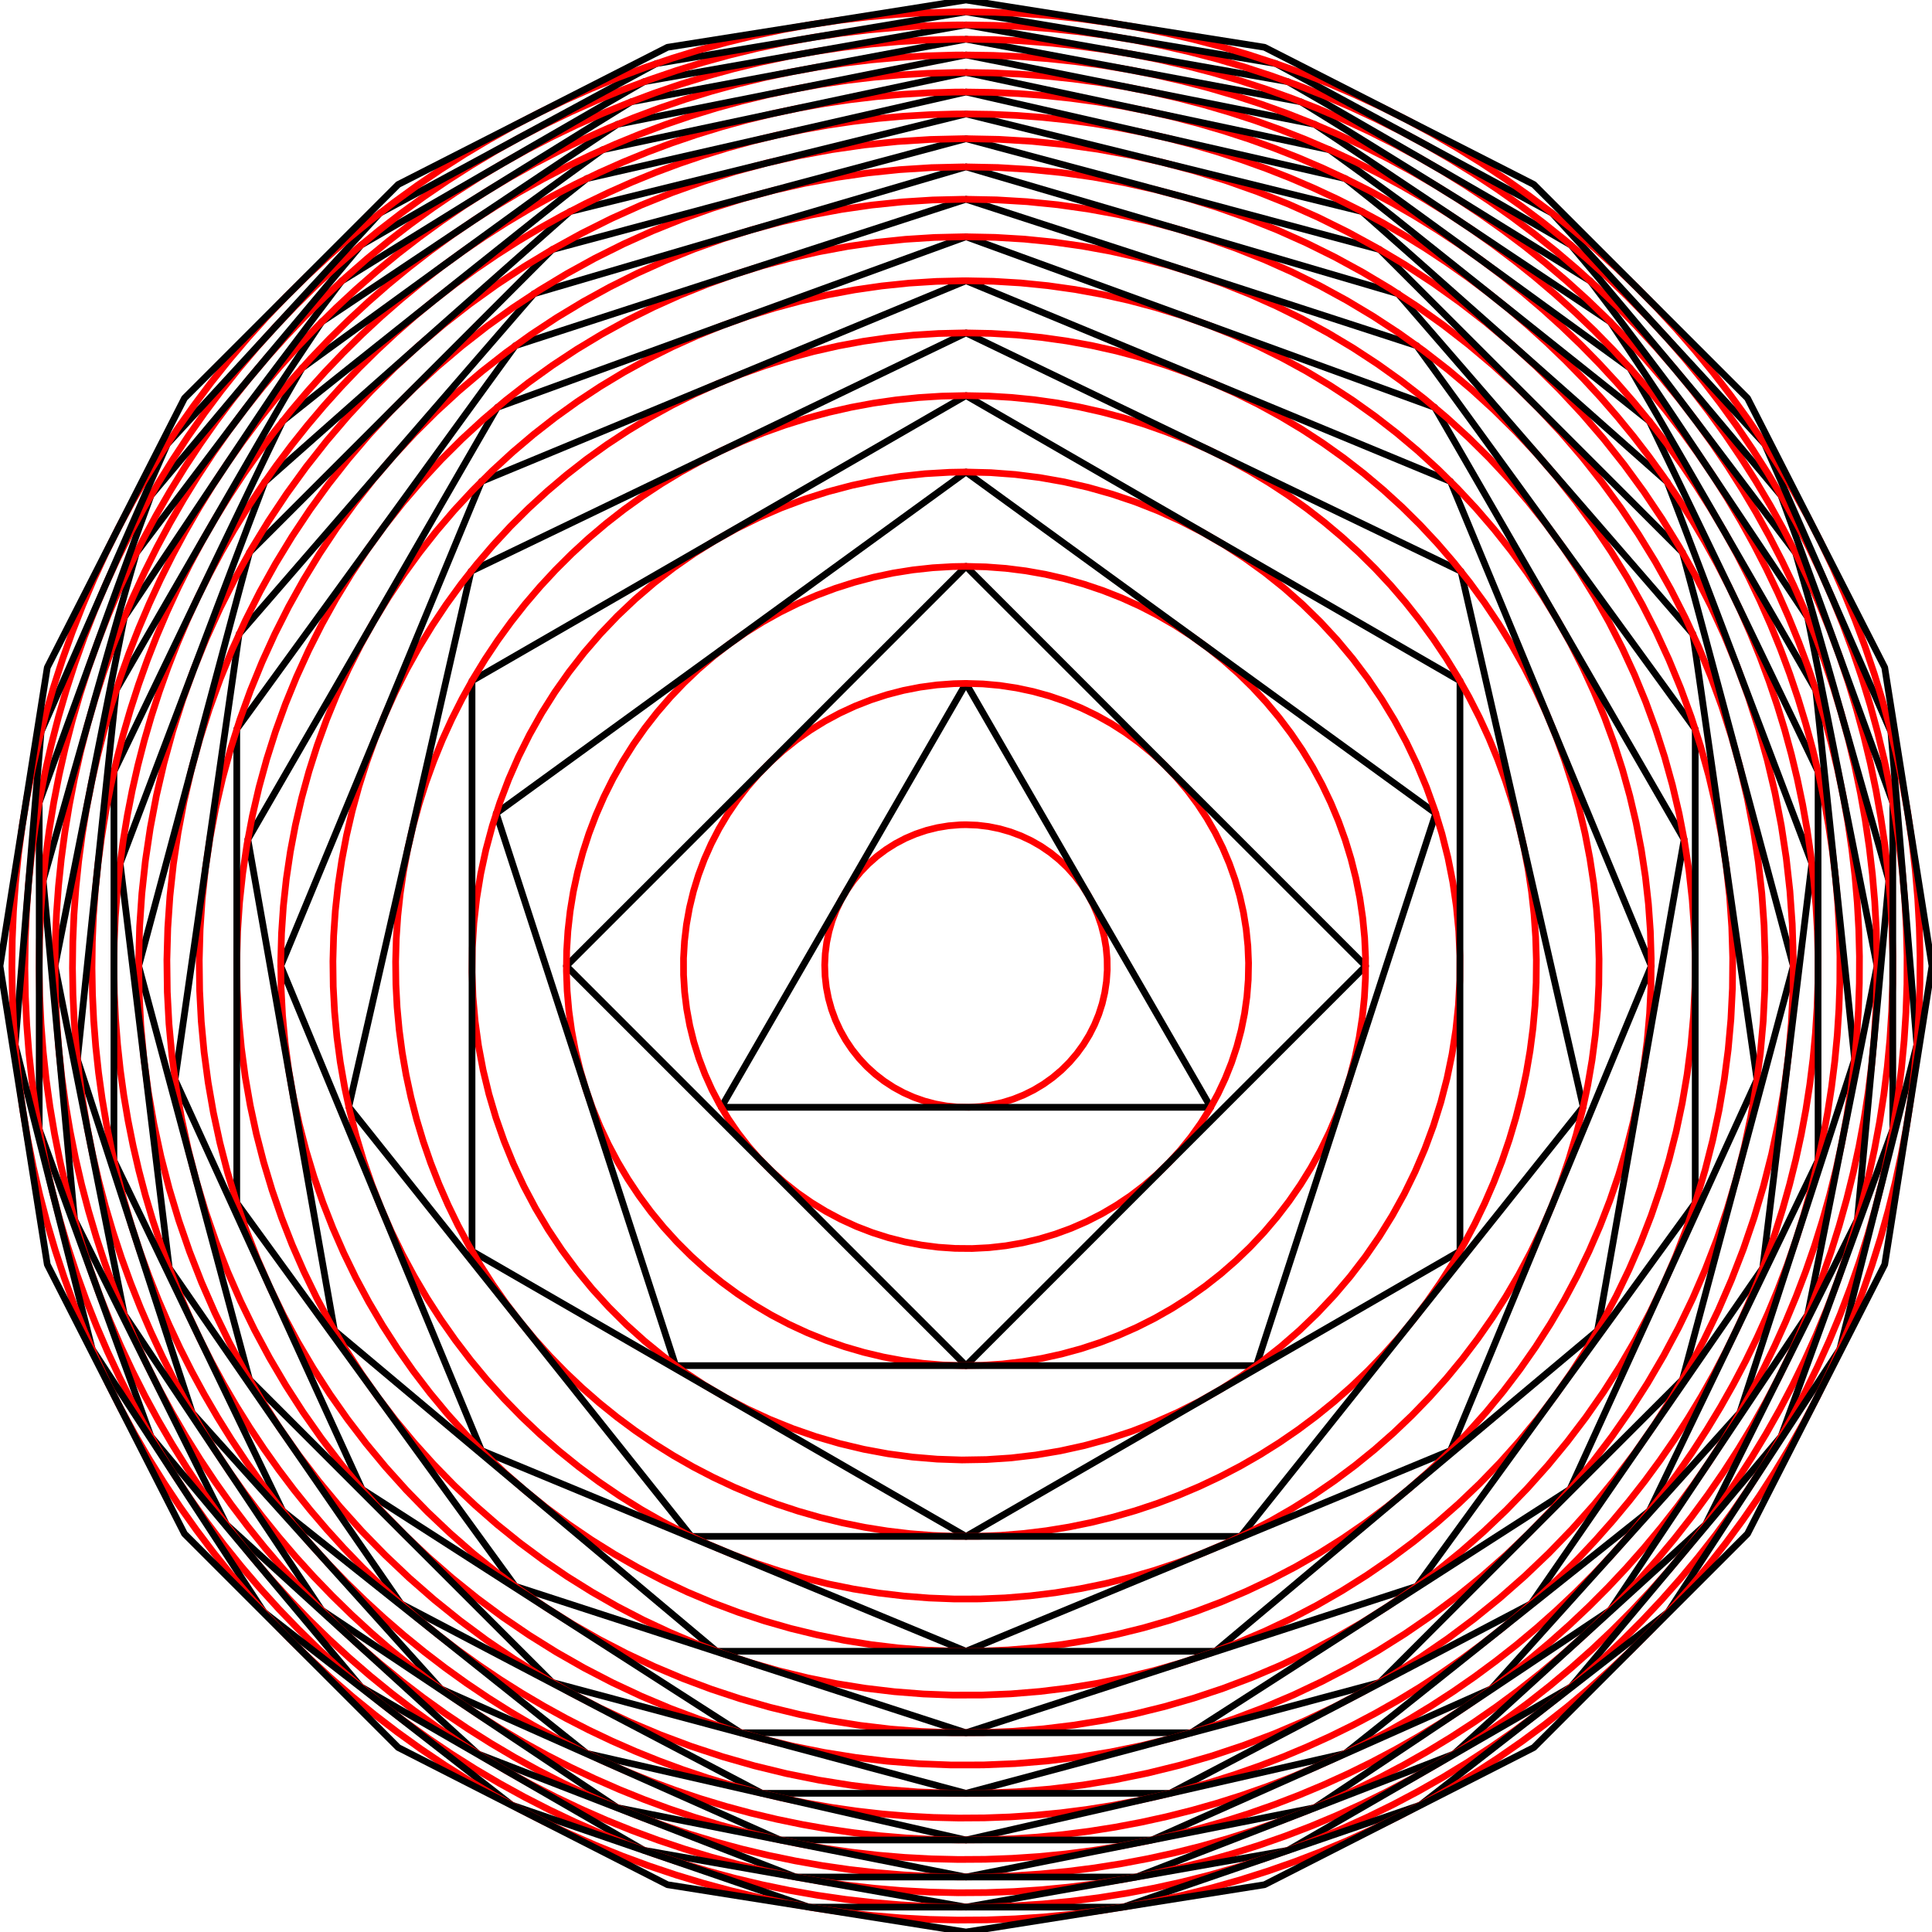 <?xml version="1.0" encoding="utf-8" standalone="no"?>
<!DOCTYPE svg PUBLIC "-//W3C//DTD SVG 1.1//EN"
  "http://www.w3.org/Graphics/SVG/1.1/DTD/svg11.dtd">
<!-- Created with matplotlib (https://matplotlib.org/) -->
<svg height="432pt" version="1.1" viewBox="0 0 432 432" width="432pt" xmlns="http://www.w3.org/2000/svg" xmlns:xlink="http://www.w3.org/1999/xlink">
 <defs>
  <style type="text/css">
*{stroke-linecap:butt;stroke-linejoin:round;}
  </style>
 </defs>
 <g id="figure_1">
  <g id="patch_1">
   <path d="M 0 432 
L 432 432 
L 432 0 
L 0 0 
z
" style="fill:none;"/>
  </g>
  <g id="axes_1">
   <g id="line2d_1">
    <path clip-path="url(#pb232beeb61)" d="M 216 184.407 
L 218.525 184.508 
L 221.033 184.81 
L 223.51 185.312 
L 225.938 186.011 
L 228.303 186.901 
L 230.589 187.977 
L 232.782 189.233 
L 234.867 190.659 
L 236.832 192.248 
L 238.664 193.989 
L 240.35 195.87 
L 241.881 197.881 
L 243.246 200.007 
L 244.437 202.235 
L 245.446 204.552 
L 246.267 206.942 
L 246.894 209.389 
L 247.323 211.88 
L 247.552 214.396 
L 247.58 216.923 
L 247.405 219.443 
L 247.029 221.942 
L 246.455 224.403 
L 245.686 226.81 
L 244.728 229.147 
L 243.585 231.401 
L 242.266 233.556 
L 240.779 235.599 
L 239.133 237.517 
L 237.34 239.297 
L 235.41 240.927 
L 233.356 242.399 
L 231.191 243.701 
L 228.928 244.827 
L 226.583 245.768 
L 224.171 246.518 
L 221.706 247.074 
L 219.204 247.43 
L 216.682 247.586 
L 214.156 247.539 
L 211.641 247.291 
L 209.155 246.843 
L 206.712 246.197 
L 204.328 245.358 
L 202.019 244.331 
L 199.8 243.124 
L 197.684 241.742 
L 195.686 240.196 
L 193.817 238.495 
L 192.09 236.651 
L 190.516 234.674 
L 189.106 232.578 
L 187.867 230.375 
L 186.808 228.081 
L 185.936 225.71 
L 185.256 223.276 
L 184.773 220.796 
L 184.49 218.285 
L 184.408 215.76 
L 184.528 213.236 
L 184.85 210.729 
L 185.37 208.257 
L 186.087 205.834 
L 186.995 203.476 
L 188.089 201.198 
L 189.361 199.015 
L 190.804 196.94 
L 192.407 194.988 
L 194.162 193.17 
L 196.056 191.497 
L 198.078 189.982 
L 200.215 188.633 
L 202.452 187.459 
L 204.776 186.468 
L 207.172 185.665 
L 209.625 185.057 
L 212.118 184.646 
L 214.636 184.436 
L 215.899 184.407 
L 215.899 184.407 
" style="fill:none;stroke:#ff0000;stroke-linecap:round;stroke-width:1.5;"/>
   </g>
   <g id="line2d_2">
    <path clip-path="url(#pb232beeb61)" d="M 216 152.814 
L 270.721 247.593 
L 161.279 247.593 
L 216 152.814 
" style="fill:none;stroke:#000000;stroke-linecap:round;stroke-width:1.5;"/>
   </g>
   <g id="line2d_3">
    <path clip-path="url(#pb232beeb61)" d="M 216 152.814 
L 219.789 152.927 
L 223.564 153.268 
L 227.312 153.835 
L 231.02 154.625 
L 234.673 155.636 
L 238.259 156.864 
L 241.765 158.305 
L 245.178 159.954 
L 248.486 161.805 
L 251.678 163.85 
L 254.741 166.083 
L 257.664 168.496 
L 260.438 171.08 
L 263.051 173.825 
L 265.496 176.723 
L 267.762 179.761 
L 269.842 182.93 
L 271.728 186.219 
L 273.413 189.614 
L 274.892 193.104 
L 276.159 196.677 
L 277.21 200.319 
L 278.04 204.017 
L 278.647 207.759 
L 279.028 211.53 
L 279.183 215.318 
L 279.11 219.108 
L 278.81 222.886 
L 278.284 226.64 
L 277.534 230.356 
L 276.562 234.02 
L 275.373 237.619 
L 273.97 241.14 
L 272.358 244.571 
L 270.543 247.899 
L 268.532 251.113 
L 266.332 254.199 
L 263.951 257.149 
L 261.397 259.95 
L 258.68 262.593 
L 255.809 265.069 
L 252.795 267.367 
L 249.649 269.481 
L 246.381 271.403 
L 243.005 273.125 
L 239.531 274.641 
L 235.972 275.947 
L 232.341 277.037 
L 228.652 277.907 
L 224.917 278.554 
L 221.15 278.976 
L 217.364 279.172 
L 213.574 279.14 
L 209.792 278.881 
L 206.033 278.395 
L 202.309 277.685 
L 198.635 276.753 
L 195.023 275.603 
L 191.487 274.238 
L 188.039 272.663 
L 184.691 270.884 
L 181.457 268.908 
L 178.346 266.742 
L 175.371 264.392 
L 172.543 261.869 
L 169.87 259.181 
L 167.364 256.337 
L 165.033 253.348 
L 162.885 250.224 
L 160.928 246.978 
L 159.17 243.62 
L 157.616 240.162 
L 156.272 236.618 
L 155.143 232.999 
L 154.233 229.319 
L 153.546 225.592 
L 153.083 221.829 
L 152.847 218.046 
L 152.838 214.256 
L 153.056 210.471 
L 153.501 206.707 
L 154.171 202.976 
L 155.063 199.292 
L 156.174 195.668 
L 157.501 192.117 
L 159.039 188.652 
L 160.781 185.286 
L 162.722 182.03 
L 164.855 178.896 
L 167.172 175.896 
L 169.665 173.04 
L 172.324 170.339 
L 175.141 167.802 
L 178.104 165.439 
L 181.204 163.258 
L 184.429 161.266 
L 187.768 159.471 
L 191.209 157.88 
L 194.739 156.498 
L 198.345 155.33 
L 202.015 154.381 
L 205.735 153.653 
L 209.492 153.15 
L 213.272 152.873 
L 215.799 152.814 
L 215.799 152.814 
" style="fill:none;stroke:#ff0000;stroke-linecap:round;stroke-width:1.5;"/>
   </g>
   <g id="line2d_4">
    <path clip-path="url(#pb232beeb61)" d="M 216 126.641 
L 305.359 216 
L 216 305.359 
L 126.641 216 
L 216 126.641 
" style="fill:none;stroke:#000000;stroke-linecap:round;stroke-width:1.5;"/>
   </g>
   <g id="line2d_5">
    <path clip-path="url(#pb232beeb61)" d="M 216 126.641 
L 220.466 126.753 
L 224.921 127.087 
L 229.354 127.644 
L 233.753 128.422 
L 238.108 129.419 
L 242.407 130.632 
L 246.641 132.059 
L 250.798 133.695 
L 254.868 135.537 
L 258.841 137.58 
L 262.707 139.819 
L 266.456 142.249 
L 270.079 144.863 
L 273.567 147.655 
L 276.911 150.617 
L 280.102 153.743 
L 283.134 157.025 
L 285.997 160.454 
L 288.686 164.021 
L 291.193 167.719 
L 293.512 171.538 
L 295.637 175.467 
L 297.564 179.498 
L 299.286 183.62 
L 300.8 187.823 
L 302.103 192.097 
L 303.19 196.43 
L 304.059 200.812 
L 304.708 205.232 
L 305.135 209.679 
L 305.34 214.142 
L 305.321 218.609 
L 305.079 223.07 
L 304.614 227.513 
L 303.928 231.928 
L 303.022 236.303 
L 301.899 240.626 
L 300.56 244.889 
L 299.011 249.079 
L 297.254 253.186 
L 295.294 257.201 
L 293.135 261.113 
L 290.784 264.911 
L 288.246 268.588 
L 285.528 272.133 
L 282.635 275.538 
L 279.576 278.794 
L 276.359 281.893 
L 272.99 284.827 
L 269.479 287.589 
L 265.834 290.173 
L 262.065 292.571 
L 258.18 294.777 
L 254.19 296.787 
L 250.105 298.595 
L 245.934 300.196 
L 241.689 301.587 
L 237.379 302.764 
L 233.016 303.724 
L 228.61 304.465 
L 224.173 304.984 
L 219.716 305.282 
L 215.249 305.356 
L 210.784 305.207 
L 206.332 304.834 
L 201.904 304.24 
L 197.511 303.425 
L 193.165 302.392 
L 188.876 301.143 
L 184.654 299.681 
L 180.511 298.01 
L 176.457 296.133 
L 172.501 294.057 
L 168.654 291.785 
L 164.926 289.324 
L 161.325 286.68 
L 157.861 283.859 
L 154.542 280.869 
L 151.377 277.716 
L 148.373 274.409 
L 145.538 270.956 
L 142.88 267.366 
L 140.404 263.647 
L 138.117 259.809 
L 136.025 255.862 
L 134.132 251.815 
L 132.445 247.679 
L 130.966 243.463 
L 129.7 239.179 
L 128.649 234.836 
L 127.817 230.447 
L 127.205 226.022 
L 126.815 221.571 
L 126.648 217.107 
L 126.704 212.64 
L 126.984 208.181 
L 127.486 203.742 
L 128.209 199.333 
L 129.152 194.967 
L 130.312 190.652 
L 131.685 186.401 
L 133.27 182.224 
L 135.062 178.132 
L 137.055 174.134 
L 139.247 170.241 
L 141.629 166.462 
L 144.198 162.807 
L 146.947 159.285 
L 149.867 155.904 
L 152.954 152.674 
L 156.197 149.602 
L 159.591 146.696 
L 163.125 143.964 
L 166.791 141.411 
L 170.581 139.045 
L 174.484 136.871 
L 178.49 134.895 
L 182.591 133.122 
L 186.775 131.555 
L 191.032 130.2 
L 195.351 129.06 
L 199.722 128.136 
L 204.134 127.432 
L 208.575 126.95 
L 213.035 126.69 
L 215.715 126.642 
L 215.715 126.642 
" style="fill:none;stroke:#ff0000;stroke-linecap:round;stroke-width:1.5;"/>
   </g>
   <g id="line2d_6">
    <path clip-path="url(#pb232beeb61)" d="M 216 105.546 
L 321.048 181.868 
L 280.923 305.359 
L 151.077 305.359 
L 110.952 181.868 
L 216 105.546 
" style="fill:none;stroke:#000000;stroke-linecap:round;stroke-width:1.5;"/>
   </g>
   <g id="line2d_7">
    <path clip-path="url(#pb232beeb61)" d="M 216 105.546 
L 221.52 105.684 
L 227.027 106.098 
L 232.506 106.787 
L 237.944 107.748 
L 243.327 108.98 
L 248.641 110.48 
L 253.874 112.243 
L 259.013 114.265 
L 264.044 116.542 
L 268.954 119.068 
L 273.733 121.836 
L 278.367 124.839 
L 282.845 128.07 
L 287.156 131.52 
L 291.29 135.182 
L 295.235 139.046 
L 298.982 143.102 
L 302.521 147.341 
L 305.845 151.751 
L 308.944 156.322 
L 311.81 161.041 
L 314.437 165.899 
L 316.818 170.881 
L 318.947 175.976 
L 320.819 181.171 
L 322.429 186.454 
L 323.772 191.81 
L 324.847 197.226 
L 325.649 202.69 
L 326.177 208.187 
L 326.43 213.703 
L 326.407 219.225 
L 326.107 224.739 
L 325.533 230.231 
L 324.685 235.688 
L 323.565 241.095 
L 322.176 246.44 
L 320.522 251.709 
L 318.607 256.888 
L 316.435 261.965 
L 314.012 266.927 
L 311.345 271.762 
L 308.439 276.458 
L 305.301 281.002 
L 301.941 285.384 
L 298.366 289.593 
L 294.585 293.617 
L 290.607 297.448 
L 286.443 301.075 
L 282.103 304.489 
L 277.598 307.682 
L 272.939 310.647 
L 268.138 313.374 
L 263.206 315.858 
L 258.156 318.093 
L 253.001 320.072 
L 247.753 321.791 
L 242.426 323.246 
L 237.033 324.433 
L 231.587 325.348 
L 226.103 325.991 
L 220.593 326.358 
L 215.071 326.45 
L 209.552 326.265 
L 204.049 325.805 
L 198.576 325.071 
L 193.147 324.064 
L 187.775 322.786 
L 182.473 321.242 
L 177.255 319.435 
L 172.134 317.369 
L 167.122 315.05 
L 162.233 312.484 
L 157.478 309.676 
L 152.869 306.634 
L 148.418 303.365 
L 144.136 299.878 
L 140.034 296.182 
L 136.121 292.285 
L 132.408 288.197 
L 128.904 283.929 
L 125.618 279.491 
L 122.558 274.895 
L 119.731 270.151 
L 117.145 265.272 
L 114.806 260.27 
L 112.72 255.157 
L 110.892 249.946 
L 109.327 244.65 
L 108.028 239.283 
L 106.999 233.858 
L 106.243 228.388 
L 105.761 222.887 
L 105.555 217.368 
L 105.624 211.847 
L 105.97 206.335 
L 106.59 200.848 
L 107.484 195.399 
L 108.65 190.001 
L 110.083 184.668 
L 111.782 179.414 
L 113.74 174.251 
L 115.955 169.192 
L 118.419 164.251 
L 121.127 159.438 
L 124.073 154.767 
L 127.248 150.249 
L 130.645 145.896 
L 134.256 141.717 
L 138.07 137.725 
L 142.08 133.928 
L 146.274 130.336 
L 150.643 126.958 
L 155.175 123.803 
L 159.859 120.878 
L 164.683 118.191 
L 169.636 115.749 
L 174.704 113.557 
L 179.876 111.621 
L 185.138 109.946 
L 190.477 108.536 
L 195.879 107.394 
L 201.333 106.524 
L 206.822 105.928 
L 212.335 105.607 
L 215.648 105.547 
L 215.648 105.547 
" style="fill:none;stroke:#ff0000;stroke-linecap:round;stroke-width:1.5;"/>
   </g>
   <g id="line2d_8">
    <path clip-path="url(#pb232beeb61)" d="M 216 88.459 
L 326.454 152.23 
L 326.454 279.77 
L 216 343.541 
L 105.546 279.77 
L 105.546 152.23 
L 216 88.459 
" style="fill:none;stroke:#000000;stroke-linecap:round;stroke-width:1.5;"/>
   </g>
   <g id="line2d_9">
    <path clip-path="url(#pb232beeb61)" d="M 216 88.459 
L 221.1 88.561 
L 226.192 88.867 
L 231.268 89.376 
L 236.32 90.088 
L 241.338 91.001 
L 246.317 92.115 
L 251.247 93.426 
L 256.12 94.934 
L 260.929 96.635 
L 265.667 98.527 
L 270.325 100.607 
L 274.896 102.872 
L 279.373 105.318 
L 283.748 107.94 
L 288.015 110.736 
L 292.167 113.7 
L 296.197 116.828 
L 300.099 120.114 
L 303.866 123.554 
L 307.492 127.141 
L 310.973 130.871 
L 314.301 134.737 
L 317.472 138.733 
L 320.48 142.853 
L 323.322 147.089 
L 325.992 151.436 
L 328.486 155.886 
L 330.8 160.433 
L 332.93 165.068 
L 334.873 169.785 
L 336.626 174.575 
L 338.186 179.432 
L 339.551 184.347 
L 340.718 189.313 
L 341.685 194.322 
L 342.452 199.366 
L 343.016 204.436 
L 343.376 209.524 
L 343.534 214.623 
L 343.487 219.724 
L 343.236 224.819 
L 342.781 229.9 
L 342.124 234.959 
L 341.265 239.988 
L 340.205 244.978 
L 338.947 249.921 
L 337.492 254.811 
L 335.843 259.638 
L 334.002 264.396 
L 331.973 269.076 
L 329.757 273.671 
L 327.36 278.174 
L 324.785 282.577 
L 322.035 286.874 
L 319.116 291.058 
L 316.032 295.122 
L 312.788 299.058 
L 309.39 302.863 
L 305.841 306.528 
L 302.149 310.048 
L 298.319 313.418 
L 294.358 316.632 
L 290.271 319.685 
L 286.065 322.572 
L 281.748 325.288 
L 277.325 327.83 
L 272.804 330.193 
L 268.192 332.373 
L 263.496 334.367 
L 258.725 336.172 
L 253.885 337.784 
L 248.985 339.202 
L 244.031 340.422 
L 239.033 341.444 
L 233.999 342.265 
L 228.935 342.883 
L 223.851 343.299 
L 218.754 343.511 
L 213.652 343.519 
L 208.555 343.323 
L 203.469 342.924 
L 198.404 342.321 
L 193.366 341.517 
L 188.365 340.511 
L 183.408 339.306 
L 178.503 337.904 
L 173.658 336.307 
L 168.881 334.518 
L 164.179 332.539 
L 159.561 330.373 
L 155.032 328.025 
L 150.601 325.497 
L 146.274 322.794 
L 142.06 319.921 
L 137.963 316.881 
L 133.991 313.679 
L 130.151 310.322 
L 126.448 306.813 
L 122.888 303.16 
L 119.477 299.366 
L 116.22 295.44 
L 113.123 291.386 
L 110.191 287.212 
L 107.428 282.924 
L 104.838 278.528 
L 102.427 274.033 
L 100.197 269.445 
L 98.152 264.771 
L 96.296 260.02 
L 94.632 255.198 
L 93.161 250.313 
L 91.887 245.373 
L 90.812 240.386 
L 89.937 235.361 
L 89.264 230.304 
L 88.793 225.224 
L 88.526 220.13 
L 88.463 215.029 
L 88.604 209.93 
L 88.948 204.84 
L 89.496 199.769 
L 90.246 194.723 
L 91.198 189.711 
L 92.349 184.741 
L 93.698 179.821 
L 95.242 174.96 
L 96.98 170.163 
L 98.908 165.441 
L 101.024 160.799 
L 103.323 156.245 
L 105.803 151.787 
L 108.459 147.432 
L 111.287 143.186 
L 114.283 139.057 
L 117.441 135.051 
L 120.757 131.174 
L 124.225 127.433 
L 127.84 123.834 
L 131.596 120.382 
L 135.488 117.084 
L 139.508 113.943 
L 143.65 110.966 
L 147.908 108.157 
L 152.275 105.52 
L 156.744 103.06 
L 161.308 100.781 
L 165.959 98.686 
L 170.691 96.779 
L 175.494 95.062 
L 180.363 93.539 
L 185.289 92.212 
L 190.263 91.083 
L 195.279 90.153 
L 200.329 89.426 
L 205.403 88.9 
L 210.494 88.578 
L 215.594 88.46 
L 215.594 88.46 
" style="fill:none;stroke:#ff0000;stroke-linecap:round;stroke-width:1.5;"/>
   </g>
   <g id="line2d_10">
    <path clip-path="url(#pb232beeb61)" d="M 216 74.44 
L 326.676 127.739 
L 354.011 247.5 
L 277.42 343.541 
L 154.58 343.541 
L 77.989 247.5 
L 105.324 127.739 
L 216 74.44 
" style="fill:none;stroke:#000000;stroke-linecap:round;stroke-width:1.5;"/>
   </g>
   <g id="line2d_11">
    <path clip-path="url(#pb232beeb61)" d="M 216 74.44 
L 221.661 74.553 
L 227.313 74.893 
L 232.946 75.458 
L 238.553 76.248 
L 244.124 77.262 
L 249.649 78.498 
L 255.121 79.953 
L 260.53 81.626 
L 265.868 83.515 
L 271.126 85.615 
L 276.296 87.924 
L 281.369 90.437 
L 286.338 93.152 
L 291.195 96.063 
L 295.931 99.166 
L 300.539 102.455 
L 305.012 105.927 
L 309.342 109.575 
L 313.524 113.392 
L 317.549 117.374 
L 321.412 121.514 
L 325.106 125.805 
L 328.625 130.24 
L 331.965 134.813 
L 335.118 139.515 
L 338.082 144.34 
L 340.85 149.279 
L 343.418 154.325 
L 345.782 159.47 
L 347.939 164.705 
L 349.885 170.022 
L 351.617 175.413 
L 353.131 180.868 
L 354.426 186.38 
L 355.5 191.939 
L 356.351 197.537 
L 356.977 203.165 
L 357.377 208.812 
L 357.552 214.472 
L 357.499 220.133 
L 357.221 225.789 
L 356.717 231.428 
L 355.987 237.043 
L 355.034 242.624 
L 353.858 248.163 
L 352.461 253.65 
L 350.846 259.077 
L 349.016 264.435 
L 346.973 269.715 
L 344.72 274.91 
L 342.261 280.01 
L 339.601 285.008 
L 336.742 289.895 
L 333.69 294.665 
L 330.451 299.308 
L 327.028 303.818 
L 323.427 308.188 
L 319.655 312.41 
L 315.716 316.478 
L 311.618 320.385 
L 307.368 324.126 
L 302.971 327.693 
L 298.435 331.081 
L 293.767 334.286 
L 288.974 337.301 
L 284.065 340.122 
L 279.047 342.745 
L 273.928 345.165 
L 268.717 347.378 
L 263.421 349.381 
L 258.049 351.17 
L 252.61 352.744 
L 247.113 354.098 
L 241.565 355.232 
L 235.977 356.143 
L 230.357 356.83 
L 224.714 357.291 
L 219.056 357.527 
L 213.394 357.536 
L 207.737 357.318 
L 202.092 356.875 
L 196.47 356.206 
L 190.878 355.313 
L 185.328 354.197 
L 179.826 352.86 
L 174.382 351.304 
L 169.004 349.531 
L 163.702 347.545 
L 158.483 345.348 
L 153.357 342.945 
L 148.331 340.338 
L 143.412 337.533 
L 138.611 334.533 
L 133.932 331.343 
L 129.386 327.969 
L 124.977 324.416 
L 120.715 320.689 
L 116.604 316.795 
L 112.653 312.74 
L 108.867 308.53 
L 105.253 304.171 
L 101.815 299.672 
L 98.561 295.039 
L 95.494 290.28 
L 92.62 285.401 
L 89.943 280.412 
L 87.468 275.319 
L 85.199 270.132 
L 83.139 264.858 
L 81.291 259.506 
L 79.659 254.084 
L 78.245 248.602 
L 77.052 243.067 
L 76.081 237.489 
L 75.333 231.876 
L 74.811 226.238 
L 74.514 220.584 
L 74.444 214.923 
L 74.601 209.263 
L 74.983 203.614 
L 75.591 197.984 
L 76.424 192.384 
L 77.48 186.821 
L 78.758 181.305 
L 80.255 175.845 
L 81.969 170.449 
L 83.898 165.125 
L 86.038 159.883 
L 88.386 154.731 
L 90.938 149.677 
L 93.691 144.729 
L 96.639 139.895 
L 99.777 135.182 
L 103.102 130.599 
L 106.608 126.153 
L 110.288 121.85 
L 114.138 117.698 
L 118.15 113.704 
L 122.319 109.872 
L 126.638 106.211 
L 131.1 102.725 
L 135.698 99.421 
L 140.424 96.303 
L 145.271 93.376 
L 150.231 90.646 
L 155.296 88.116 
L 160.459 85.791 
L 165.71 83.674 
L 171.042 81.769 
L 176.446 80.078 
L 181.913 78.605 
L 187.435 77.352 
L 193.002 76.321 
L 198.606 75.513 
L 204.238 74.93 
L 209.889 74.572 
L 215.549 74.441 
L 215.549 74.441 
" style="fill:none;stroke:#ff0000;stroke-linecap:round;stroke-width:1.5;"/>
   </g>
   <g id="line2d_12">
    <path clip-path="url(#pb232beeb61)" d="M 216 62.777 
L 324.345 107.655 
L 369.223 216 
L 324.345 324.345 
L 216 369.223 
L 107.655 324.345 
L 62.777 216 
L 107.655 107.655 
L 216 62.777 
" style="fill:none;stroke:#000000;stroke-linecap:round;stroke-width:1.5;"/>
   </g>
   <g id="line2d_13">
    <path clip-path="url(#pb232beeb61)" d="M 216 62.777 
L 222.127 62.899 
L 228.245 63.267 
L 234.343 63.879 
L 240.411 64.734 
L 246.441 65.831 
L 252.422 67.168 
L 258.344 68.744 
L 264.199 70.555 
L 269.977 72.599 
L 275.668 74.872 
L 281.264 77.371 
L 286.755 80.092 
L 292.134 83.03 
L 297.39 86.181 
L 302.516 89.539 
L 307.504 93.1 
L 312.346 96.858 
L 317.033 100.806 
L 321.559 104.938 
L 325.916 109.248 
L 330.097 113.729 
L 334.095 118.374 
L 337.905 123.174 
L 341.519 128.123 
L 344.933 133.213 
L 348.14 138.435 
L 351.136 143.782 
L 353.916 149.243 
L 356.476 154.812 
L 358.81 160.478 
L 360.916 166.234 
L 362.79 172.069 
L 364.43 177.974 
L 365.832 183.94 
L 366.994 189.957 
L 367.914 196.016 
L 368.592 202.107 
L 369.026 208.22 
L 369.214 214.346 
L 369.158 220.474 
L 368.856 226.595 
L 368.31 232.699 
L 367.521 238.777 
L 366.489 244.818 
L 365.216 250.813 
L 363.705 256.752 
L 361.957 262.626 
L 359.975 268.425 
L 357.764 274.141 
L 355.325 279.763 
L 352.664 285.284 
L 349.784 290.694 
L 346.69 295.984 
L 343.387 301.146 
L 339.88 306.172 
L 336.175 311.054 
L 332.278 315.784 
L 328.195 320.354 
L 323.932 324.757 
L 319.497 328.986 
L 314.896 333.034 
L 310.136 336.895 
L 305.227 340.563 
L 300.174 344.032 
L 294.987 347.295 
L 289.673 350.349 
L 284.242 353.188 
L 278.701 355.807 
L 273.06 358.202 
L 267.328 360.37 
L 261.514 362.307 
L 255.626 364.01 
L 249.676 365.477 
L 243.672 366.704 
L 237.623 367.69 
L 231.54 368.433 
L 225.431 368.933 
L 219.308 369.187 
L 213.18 369.197 
L 207.056 368.962 
L 200.946 368.482 
L 194.86 367.758 
L 188.809 366.791 
L 182.8 365.583 
L 176.845 364.136 
L 170.953 362.452 
L 165.132 360.533 
L 159.393 358.383 
L 153.745 356.006 
L 148.196 353.404 
L 142.755 350.583 
L 137.432 347.546 
L 132.234 344.299 
L 127.171 340.847 
L 122.249 337.195 
L 117.478 333.349 
L 112.864 329.315 
L 108.415 325.1 
L 104.138 320.71 
L 100.04 316.153 
L 96.128 311.436 
L 92.407 306.566 
L 88.885 301.551 
L 85.565 296.4 
L 82.454 291.119 
L 79.557 285.719 
L 76.878 280.207 
L 74.422 274.592 
L 72.192 268.884 
L 70.192 263.091 
L 68.426 257.222 
L 66.896 251.288 
L 65.604 245.297 
L 64.552 239.259 
L 63.743 233.184 
L 63.178 227.082 
L 62.857 220.962 
L 62.781 214.834 
L 62.95 208.708 
L 63.364 202.593 
L 64.023 196.5 
L 64.924 190.438 
L 66.067 184.417 
L 67.45 178.447 
L 69.071 172.536 
L 70.926 166.696 
L 73.014 160.934 
L 75.33 155.26 
L 77.872 149.683 
L 80.634 144.212 
L 83.613 138.857 
L 86.804 133.624 
L 90.202 128.524 
L 93.8 123.563 
L 97.595 118.75 
L 101.578 114.093 
L 105.745 109.599 
L 110.088 105.275 
L 114.601 101.128 
L 119.275 97.165 
L 124.105 93.392 
L 129.081 89.816 
L 134.197 86.441 
L 139.443 83.273 
L 144.812 80.318 
L 150.295 77.58 
L 155.883 75.063 
L 161.567 72.772 
L 167.338 70.709 
L 173.187 68.88 
L 179.105 67.285 
L 185.081 65.929 
L 191.107 64.812 
L 197.173 63.938 
L 203.269 63.307 
L 209.385 62.92 
L 215.512 62.778 
L 215.512 62.778 
" style="fill:none;stroke:#ff0000;stroke-linecap:round;stroke-width:1.5;"/>
   </g>
   <g id="line2d_14">
    <path clip-path="url(#pb232beeb61)" d="M 216 52.943 
L 320.811 91.091 
L 376.58 187.685 
L 357.211 297.528 
L 271.769 369.223 
L 160.231 369.223 
L 74.789 297.528 
L 55.42 187.685 
L 111.189 91.091 
L 216 52.943 
" style="fill:none;stroke:#000000;stroke-linecap:round;stroke-width:1.5;"/>
   </g>
   <g id="line2d_15">
    <path clip-path="url(#pb232beeb61)" d="M 216 52.943 
L 222.521 53.074 
L 229.031 53.465 
L 235.52 54.116 
L 241.978 55.026 
L 248.394 56.194 
L 254.759 57.617 
L 261.062 59.293 
L 267.292 61.221 
L 273.441 63.396 
L 279.497 65.815 
L 285.452 68.474 
L 291.296 71.37 
L 297.02 74.496 
L 302.613 77.849 
L 308.069 81.423 
L 313.377 85.213 
L 318.529 89.212 
L 323.517 93.413 
L 328.333 97.811 
L 332.97 102.397 
L 337.419 107.166 
L 341.674 112.108 
L 345.728 117.217 
L 349.575 122.484 
L 353.208 127.9 
L 356.621 133.457 
L 359.809 139.147 
L 362.767 144.959 
L 365.491 150.885 
L 367.975 156.915 
L 370.216 163.04 
L 372.211 169.249 
L 373.956 175.533 
L 375.447 181.882 
L 376.684 188.286 
L 377.664 194.734 
L 378.385 201.215 
L 378.846 207.721 
L 379.047 214.24 
L 378.987 220.761 
L 378.666 227.275 
L 378.085 233.771 
L 377.245 240.238 
L 376.147 246.667 
L 374.792 253.047 
L 373.184 259.367 
L 371.324 265.618 
L 369.216 271.79 
L 366.862 277.872 
L 364.267 283.856 
L 361.435 289.73 
L 358.37 295.487 
L 355.078 301.117 
L 351.563 306.61 
L 347.831 311.959 
L 343.888 317.154 
L 339.741 322.187 
L 335.395 327.051 
L 330.859 331.736 
L 326.139 336.237 
L 321.243 340.545 
L 316.178 344.654 
L 310.953 348.557 
L 305.576 352.248 
L 300.056 355.721 
L 294.401 358.971 
L 288.621 361.992 
L 282.725 364.779 
L 276.722 367.329 
L 270.622 369.636 
L 264.435 371.697 
L 258.17 373.509 
L 251.837 375.07 
L 245.447 376.376 
L 239.011 377.425 
L 232.537 378.216 
L 226.037 378.748 
L 219.521 379.019 
L 212.999 379.029 
L 206.482 378.779 
L 199.98 378.268 
L 193.504 377.497 
L 187.064 376.469 
L 180.67 375.183 
L 174.332 373.643 
L 168.062 371.851 
L 161.868 369.809 
L 155.76 367.521 
L 149.749 364.991 
L 143.844 362.223 
L 138.054 359.22 
L 132.39 355.989 
L 126.858 352.533 
L 121.47 348.859 
L 116.232 344.973 
L 111.155 340.88 
L 106.245 336.587 
L 101.51 332.102 
L 96.959 327.43 
L 92.598 322.581 
L 88.435 317.561 
L 84.476 312.379 
L 80.727 307.042 
L 77.194 301.56 
L 73.884 295.94 
L 70.801 290.193 
L 67.95 284.327 
L 65.336 278.352 
L 62.963 272.278 
L 60.835 266.113 
L 58.955 259.868 
L 57.326 253.552 
L 55.952 247.177 
L 54.833 240.752 
L 53.972 234.287 
L 53.37 227.793 
L 53.029 221.28 
L 52.948 214.759 
L 53.128 208.24 
L 53.569 201.733 
L 54.269 195.249 
L 55.228 188.798 
L 56.445 182.39 
L 57.916 176.037 
L 59.641 169.747 
L 61.616 163.531 
L 63.837 157.4 
L 66.302 151.362 
L 69.007 145.427 
L 71.947 139.605 
L 75.117 133.906 
L 78.513 128.338 
L 82.128 122.91 
L 85.958 117.631 
L 89.996 112.509 
L 94.235 107.553 
L 98.669 102.77 
L 103.291 98.169 
L 108.093 93.756 
L 113.068 89.539 
L 118.207 85.524 
L 123.503 81.717 
L 128.947 78.126 
L 134.53 74.755 
L 140.243 71.61 
L 146.078 68.696 
L 152.025 66.018 
L 158.074 63.579 
L 164.215 61.385 
L 170.439 59.438 
L 176.737 57.741 
L 183.097 56.298 
L 189.509 55.11 
L 195.965 54.179 
L 202.452 53.507 
L 208.961 53.095 
L 215.481 52.944 
L 215.481 52.944 
" style="fill:none;stroke:#ff0000;stroke-linecap:round;stroke-width:1.5;"/>
   </g>
   <g id="line2d_16">
    <path clip-path="url(#pb232beeb61)" d="M 216 44.552 
L 316.775 77.296 
L 379.057 163.02 
L 379.057 268.98 
L 316.775 354.704 
L 216 387.448 
L 115.225 354.704 
L 52.943 268.98 
L 52.943 163.02 
L 115.225 77.296 
L 216 44.552 
" style="fill:none;stroke:#000000;stroke-linecap:round;stroke-width:1.5;"/>
   </g>
   <g id="line2d_17">
    <path clip-path="url(#pb232beeb61)" d="M 216 44.552 
L 222.856 44.689 
L 229.701 45.1 
L 236.524 45.785 
L 243.315 46.742 
L 250.061 47.97 
L 256.754 49.466 
L 263.381 51.229 
L 269.932 53.255 
L 276.397 55.542 
L 282.765 58.086 
L 289.026 60.882 
L 295.171 63.926 
L 301.189 67.214 
L 307.071 70.74 
L 312.807 74.498 
L 318.388 78.482 
L 323.805 82.687 
L 329.05 87.104 
L 334.114 91.728 
L 338.989 96.551 
L 343.668 101.565 
L 348.142 106.762 
L 352.404 112.133 
L 356.449 117.671 
L 360.269 123.366 
L 363.857 129.21 
L 367.21 135.192 
L 370.32 141.303 
L 373.184 147.534 
L 375.796 153.874 
L 378.153 160.314 
L 380.25 166.843 
L 382.084 173.451 
L 383.653 180.126 
L 384.953 186.859 
L 385.984 193.639 
L 386.742 200.455 
L 387.227 207.295 
L 387.438 214.149 
L 387.375 221.006 
L 387.038 227.855 
L 386.427 234.686 
L 385.543 241.486 
L 384.388 248.245 
L 382.964 254.953 
L 381.273 261.599 
L 379.317 268.172 
L 377.1 274.661 
L 374.626 281.056 
L 371.897 287.348 
L 368.919 293.525 
L 365.697 299.578 
L 362.235 305.497 
L 358.539 311.274 
L 354.615 316.897 
L 350.469 322.36 
L 346.109 327.652 
L 341.54 332.766 
L 336.77 337.693 
L 331.807 342.425 
L 326.659 346.955 
L 321.333 351.275 
L 315.839 355.379 
L 310.186 359.26 
L 304.382 362.912 
L 298.436 366.329 
L 292.359 369.505 
L 286.159 372.436 
L 279.847 375.116 
L 273.433 377.542 
L 266.927 379.71 
L 260.34 381.615 
L 253.681 383.256 
L 246.963 384.629 
L 240.195 385.732 
L 233.388 386.564 
L 226.553 387.123 
L 219.702 387.408 
L 212.844 387.419 
L 205.992 387.156 
L 199.155 386.619 
L 192.346 385.808 
L 185.574 384.727 
L 178.851 383.375 
L 172.188 381.756 
L 165.595 379.871 
L 159.082 377.724 
L 152.66 375.319 
L 146.34 372.658 
L 140.131 369.747 
L 134.043 366.59 
L 128.087 363.193 
L 122.271 359.559 
L 116.605 355.696 
L 111.098 351.61 
L 105.759 347.306 
L 100.596 342.793 
L 95.618 338.077 
L 90.833 333.165 
L 86.248 328.066 
L 81.87 322.788 
L 77.707 317.338 
L 73.765 311.727 
L 70.051 305.963 
L 66.57 300.054 
L 63.328 294.011 
L 60.331 287.844 
L 57.582 281.561 
L 55.087 275.174 
L 52.85 268.692 
L 50.873 262.125 
L 49.161 255.485 
L 47.715 248.782 
L 46.539 242.026 
L 45.634 235.228 
L 45.001 228.4 
L 44.642 221.552 
L 44.557 214.695 
L 44.746 207.84 
L 45.21 200.998 
L 45.946 194.181 
L 46.955 187.398 
L 48.234 180.661 
L 49.781 173.98 
L 51.594 167.367 
L 53.671 160.831 
L 56.007 154.384 
L 58.599 148.035 
L 61.442 141.795 
L 64.533 135.674 
L 67.867 129.681 
L 71.437 123.826 
L 75.239 118.119 
L 79.266 112.568 
L 83.511 107.183 
L 87.969 101.972 
L 92.631 96.943 
L 97.491 92.105 
L 102.54 87.465 
L 107.771 83.031 
L 113.175 78.809 
L 118.743 74.807 
L 124.467 71.031 
L 130.337 67.486 
L 136.345 64.179 
L 142.48 61.116 
L 148.732 58.299 
L 155.092 55.736 
L 161.55 53.428 
L 168.095 51.381 
L 174.716 49.597 
L 181.403 48.079 
L 188.146 46.83 
L 194.934 45.851 
L 201.754 45.145 
L 208.598 44.712 
L 215.454 44.553 
L 215.454 44.553 
" style="fill:none;stroke:#ff0000;stroke-linecap:round;stroke-width:1.5;"/>
   </g>
   <g id="line2d_18">
    <path clip-path="url(#pb232beeb61)" d="M 216 37.314 
L 312.605 65.68 
L 378.539 141.771 
L 392.867 241.43 
L 351.042 333.014 
L 266.342 387.448 
L 165.658 387.448 
L 80.958 333.014 
L 39.133 241.43 
L 53.461 141.771 
L 119.395 65.68 
L 216 37.314 
" style="fill:none;stroke:#000000;stroke-linecap:round;stroke-width:1.5;"/>
   </g>
   <g id="line2d_19">
    <path clip-path="url(#pb232beeb61)" d="M 216 37.314 
L 223.146 37.457 
L 230.28 37.885 
L 237.391 38.599 
L 244.468 39.596 
L 251.499 40.876 
L 258.474 42.435 
L 265.381 44.273 
L 272.209 46.385 
L 278.946 48.768 
L 285.584 51.419 
L 292.109 54.334 
L 298.513 57.506 
L 304.786 60.933 
L 310.916 64.607 
L 316.894 68.524 
L 322.71 72.677 
L 328.357 77.059 
L 333.823 81.663 
L 339.101 86.482 
L 344.182 91.508 
L 349.057 96.734 
L 353.72 102.15 
L 358.163 107.748 
L 362.378 113.52 
L 366.359 119.456 
L 370.1 125.546 
L 373.594 131.78 
L 376.835 138.15 
L 379.82 144.644 
L 382.542 151.252 
L 384.998 157.963 
L 387.184 164.768 
L 389.096 171.655 
L 390.731 178.612 
L 392.086 185.629 
L 393.16 192.695 
L 393.95 199.798 
L 394.456 206.927 
L 394.676 214.071 
L 394.61 221.218 
L 394.258 228.356 
L 393.622 235.474 
L 392.701 242.562 
L 391.497 249.607 
L 390.013 256.598 
L 388.25 263.524 
L 386.212 270.374 
L 383.902 277.137 
L 381.322 283.803 
L 378.479 290.36 
L 375.375 296.798 
L 372.017 303.106 
L 368.409 309.276 
L 364.557 315.296 
L 360.467 321.157 
L 356.146 326.85 
L 351.601 332.366 
L 346.84 337.695 
L 341.868 342.83 
L 336.696 347.762 
L 331.33 352.483 
L 325.78 356.986 
L 320.054 361.263 
L 314.162 365.308 
L 308.113 369.114 
L 301.916 372.675 
L 295.582 375.986 
L 289.121 379.04 
L 282.543 381.834 
L 275.858 384.362 
L 269.077 386.621 
L 262.212 388.607 
L 255.272 390.317 
L 248.27 391.748 
L 241.216 392.898 
L 234.122 393.765 
L 226.999 394.347 
L 219.858 394.644 
L 212.711 394.656 
L 205.569 394.381 
L 198.444 393.822 
L 191.347 392.977 
L 184.29 391.85 
L 177.283 390.441 
L 170.338 388.753 
L 163.467 386.789 
L 156.679 384.552 
L 149.986 382.045 
L 143.399 379.272 
L 136.928 376.238 
L 130.583 372.948 
L 124.375 369.407 
L 118.314 365.62 
L 112.409 361.594 
L 106.67 357.335 
L 101.105 352.85 
L 95.724 348.146 
L 90.536 343.23 
L 85.549 338.111 
L 80.77 332.797 
L 76.207 327.296 
L 71.869 321.617 
L 67.76 315.768 
L 63.889 309.761 
L 60.262 303.603 
L 56.883 297.305 
L 53.759 290.877 
L 50.894 284.329 
L 48.294 277.672 
L 45.962 270.916 
L 43.902 264.072 
L 42.117 257.152 
L 40.611 250.166 
L 39.385 243.125 
L 38.441 236.04 
L 37.782 228.924 
L 37.408 221.786 
L 37.319 214.64 
L 37.516 207.496 
L 37.999 200.365 
L 38.767 193.26 
L 39.818 186.19 
L 41.151 179.169 
L 42.764 172.206 
L 44.654 165.314 
L 46.818 158.502 
L 49.252 151.783 
L 51.954 145.166 
L 54.917 138.662 
L 58.139 132.283 
L 61.613 126.037 
L 65.334 119.935 
L 69.296 113.987 
L 73.493 108.202 
L 77.918 102.589 
L 82.563 97.158 
L 87.423 91.917 
L 92.487 86.875 
L 97.75 82.039 
L 103.201 77.417 
L 108.834 73.017 
L 114.637 68.846 
L 120.603 64.91 
L 126.721 61.216 
L 132.982 57.77 
L 139.376 54.577 
L 145.892 51.642 
L 152.521 48.97 
L 159.251 46.565 
L 166.072 44.431 
L 172.973 42.572 
L 179.943 40.99 
L 186.97 39.688 
L 194.044 38.668 
L 201.153 37.932 
L 208.286 37.481 
L 215.431 37.315 
L 215.431 37.315 
" style="fill:none;stroke:#ff0000;stroke-linecap:round;stroke-width:1.5;"/>
   </g>
   <g id="line2d_20">
    <path clip-path="url(#pb232beeb61)" d="M 216 31.011 
L 308.495 55.794 
L 376.206 123.505 
L 400.989 216 
L 376.206 308.495 
L 308.495 376.206 
L 216 400.989 
L 123.505 376.206 
L 55.794 308.495 
L 31.011 216 
L 55.794 123.505 
L 123.505 55.794 
L 216 31.011 
" style="fill:none;stroke:#000000;stroke-linecap:round;stroke-width:1.5;"/>
   </g>
   <g id="line2d_21">
    <path clip-path="url(#pb232beeb61)" d="M 216 31.011 
L 223.398 31.159 
L 230.783 31.602 
L 238.145 32.341 
L 245.472 33.373 
L 252.752 34.698 
L 259.972 36.313 
L 267.123 38.215 
L 274.191 40.402 
L 281.167 42.869 
L 288.038 45.613 
L 294.794 48.631 
L 301.424 51.915 
L 307.918 55.463 
L 314.264 59.267 
L 320.453 63.322 
L 326.475 67.621 
L 332.32 72.157 
L 337.979 76.924 
L 343.443 81.913 
L 348.703 87.117 
L 353.751 92.526 
L 358.579 98.134 
L 363.178 103.93 
L 367.542 109.905 
L 371.663 116.05 
L 375.536 122.355 
L 379.153 128.809 
L 382.509 135.403 
L 385.599 142.126 
L 388.417 148.968 
L 390.96 155.916 
L 393.223 162.961 
L 395.202 170.09 
L 396.895 177.293 
L 398.298 184.558 
L 399.409 191.873 
L 400.227 199.227 
L 400.751 206.607 
L 400.979 214.003 
L 400.911 221.402 
L 400.547 228.792 
L 399.887 236.161 
L 398.934 243.499 
L 397.688 250.792 
L 396.151 258.03 
L 394.327 265.2 
L 392.216 272.292 
L 389.824 279.294 
L 387.154 286.195 
L 384.21 292.983 
L 380.997 299.648 
L 377.52 306.179 
L 373.785 312.566 
L 369.797 318.798 
L 365.563 324.866 
L 361.09 330.76 
L 356.385 336.471 
L 351.455 341.988 
L 346.309 347.304 
L 340.954 352.41 
L 335.399 357.298 
L 329.653 361.959 
L 323.725 366.388 
L 317.625 370.575 
L 311.362 374.515 
L 304.947 378.202 
L 298.39 381.629 
L 291.7 384.791 
L 284.89 387.684 
L 277.969 390.301 
L 270.95 392.64 
L 263.842 394.696 
L 256.658 396.466 
L 249.408 397.948 
L 242.106 399.138 
L 234.761 400.036 
L 227.387 400.639 
L 219.994 400.946 
L 212.595 400.958 
L 205.201 400.674 
L 197.825 400.094 
L 190.478 399.22 
L 183.171 398.053 
L 175.917 396.595 
L 168.728 394.847 
L 161.613 392.814 
L 154.586 390.498 
L 147.657 387.902 
L 140.838 385.032 
L 134.138 381.891 
L 127.57 378.485 
L 121.143 374.818 
L 114.868 370.898 
L 108.755 366.73 
L 102.813 362.321 
L 97.052 357.677 
L 91.482 352.807 
L 86.11 347.719 
L 80.947 342.419 
L 76 336.917 
L 71.276 331.222 
L 66.784 325.342 
L 62.531 319.288 
L 58.523 313.068 
L 54.768 306.693 
L 51.27 300.173 
L 48.036 293.518 
L 45.07 286.739 
L 42.378 279.847 
L 39.964 272.853 
L 37.831 265.768 
L 35.983 258.604 
L 34.424 251.371 
L 33.154 244.081 
L 32.178 236.747 
L 31.495 229.38 
L 31.108 221.991 
L 31.016 214.592 
L 31.22 207.196 
L 31.72 199.814 
L 32.515 192.457 
L 33.603 185.139 
L 34.983 177.869 
L 36.653 170.661 
L 38.609 163.526 
L 40.849 156.474 
L 43.37 149.517 
L 46.167 142.667 
L 49.235 135.934 
L 52.57 129.329 
L 56.167 122.863 
L 60.019 116.546 
L 64.121 110.388 
L 68.466 104.399 
L 73.047 98.589 
L 77.856 92.966 
L 82.887 87.54 
L 88.13 82.32 
L 93.578 77.313 
L 99.222 72.529 
L 105.053 67.973 
L 111.061 63.655 
L 117.237 59.581 
L 123.572 55.756 
L 130.054 52.188 
L 136.673 48.882 
L 143.419 45.844 
L 150.282 43.077 
L 157.249 40.588 
L 164.311 38.379 
L 171.455 36.454 
L 178.671 34.816 
L 185.946 33.468 
L 193.27 32.412 
L 200.629 31.65 
L 208.014 31.183 
L 215.411 31.012 
L 215.411 31.012 
" style="fill:none;stroke:#ff0000;stroke-linecap:round;stroke-width:1.5;"/>
   </g>
   <g id="line2d_22">
    <path clip-path="url(#pb232beeb61)" d="M 216 25.474 
L 304.542 47.298 
L 372.8 107.769 
L 405.137 193.035 
L 394.145 283.561 
L 342.342 358.611 
L 261.596 400.989 
L 170.404 400.989 
L 89.658 358.611 
L 37.855 283.561 
L 26.863 193.035 
L 59.2 107.769 
L 127.458 47.298 
L 216 25.474 
" style="fill:none;stroke:#000000;stroke-linecap:round;stroke-width:1.5;"/>
   </g>
   <g id="line2d_23">
    <path clip-path="url(#pb232beeb61)" d="M 216 25.474 
L 221.715 25.56 
L 227.425 25.817 
L 233.124 26.245 
L 238.808 26.844 
L 244.472 27.614 
L 250.11 28.552 
L 255.717 29.66 
L 261.288 30.935 
L 266.819 32.377 
L 272.304 33.984 
L 277.739 35.755 
L 283.117 37.688 
L 288.436 39.781 
L 293.689 42.033 
L 298.872 44.442 
L 303.981 47.005 
L 309.01 49.72 
L 313.956 52.584 
L 318.814 55.596 
L 323.579 58.752 
L 328.247 62.05 
L 332.815 65.486 
L 337.277 69.058 
L 341.63 72.762 
L 345.87 76.594 
L 349.993 80.553 
L 353.995 84.633 
L 357.874 88.831 
L 361.624 93.144 
L 365.244 97.567 
L 368.729 102.097 
L 372.077 106.73 
L 375.284 111.46 
L 378.349 116.285 
L 381.266 121.2 
L 384.036 126.2 
L 386.654 131.281 
L 389.118 136.438 
L 391.427 141.666 
L 393.577 146.962 
L 395.568 152.319 
L 397.398 157.734 
L 399.064 163.201 
L 400.565 168.716 
L 401.9 174.274 
L 403.068 179.869 
L 404.068 185.496 
L 404.898 191.151 
L 405.559 196.828 
L 406.048 202.523 
L 406.367 208.229 
L 406.515 213.943 
L 406.491 219.659 
L 406.295 225.371 
L 405.928 231.075 
L 405.391 236.765 
L 404.683 242.436 
L 403.805 248.084 
L 402.758 253.703 
L 401.543 259.288 
L 400.161 264.834 
L 398.613 270.336 
L 396.901 275.789 
L 395.027 281.188 
L 392.991 286.529 
L 390.796 291.806 
L 388.443 297.015 
L 385.935 302.151 
L 383.275 307.21 
L 380.464 312.186 
L 377.504 317.076 
L 374.4 321.875 
L 371.153 326.579 
L 367.766 331.183 
L 364.243 335.683 
L 360.586 340.076 
L 356.8 344.357 
L 352.886 348.523 
L 348.849 352.569 
L 344.693 356.492 
L 340.421 360.289 
L 336.037 363.957 
L 331.545 367.491 
L 326.949 370.888 
L 322.253 374.147 
L 317.462 377.263 
L 312.579 380.233 
L 307.609 383.056 
L 302.557 385.729 
L 297.427 388.249 
L 292.224 390.614 
L 286.952 392.822 
L 281.616 394.87 
L 276.221 396.758 
L 270.772 398.483 
L 265.274 400.044 
L 259.731 401.439 
L 254.149 402.667 
L 248.533 403.728 
L 242.887 404.619 
L 237.217 405.341 
L 231.528 405.892 
L 225.825 406.272 
L 220.114 406.481 
L 214.398 406.519 
L 208.684 406.385 
L 202.977 406.08 
L 197.281 405.604 
L 191.602 404.957 
L 185.945 404.14 
L 180.316 403.154 
L 174.718 402 
L 169.157 400.678 
L 163.639 399.189 
L 158.168 397.536 
L 152.748 395.72 
L 147.386 393.742 
L 142.085 391.604 
L 136.851 389.308 
L 131.688 386.856 
L 126.602 384.25 
L 121.595 381.492 
L 116.673 378.586 
L 111.841 375.534 
L 107.103 372.338 
L 102.462 369.001 
L 97.924 365.526 
L 93.492 361.917 
L 89.17 358.177 
L 84.963 354.309 
L 80.873 350.316 
L 76.905 346.202 
L 73.062 341.972 
L 69.348 337.627 
L 65.766 333.174 
L 62.319 328.615 
L 59.01 323.954 
L 55.842 319.197 
L 52.819 314.346 
L 49.942 309.407 
L 47.215 304.384 
L 44.64 299.282 
L 42.219 294.104 
L 39.955 288.856 
L 37.848 283.543 
L 35.903 278.169 
L 34.119 272.739 
L 32.499 267.258 
L 31.044 261.73 
L 29.755 256.162 
L 28.634 250.557 
L 27.682 244.922 
L 26.899 239.26 
L 26.287 233.577 
L 25.845 227.879 
L 25.574 222.17 
L 25.475 216.455 
L 25.547 210.74 
L 25.79 205.03 
L 26.205 199.329 
L 26.79 193.644 
L 27.546 187.978 
L 28.472 182.338 
L 29.566 176.728 
L 30.827 171.154 
L 32.256 165.62 
L 33.85 160.131 
L 35.608 154.692 
L 37.528 149.309 
L 39.608 143.986 
L 41.848 138.727 
L 44.244 133.538 
L 46.795 128.423 
L 49.498 123.387 
L 52.351 118.435 
L 55.351 113.57 
L 58.496 108.797 
L 61.782 104.121 
L 65.208 99.545 
L 68.768 95.075 
L 72.462 90.713 
L 76.285 86.464 
L 80.233 82.331 
L 84.304 78.319 
L 88.493 74.431 
L 92.796 70.67 
L 97.211 67.039 
L 101.733 63.543 
L 106.357 60.184 
L 111.08 56.966 
L 115.898 53.89 
L 120.805 50.961 
L 125.799 48.179 
L 130.873 45.549 
L 136.024 43.073 
L 141.247 40.751 
L 146.537 38.588 
L 151.89 36.584 
L 157.301 34.742 
L 162.764 33.063 
L 168.275 31.548 
L 173.83 30.2 
L 179.422 29.018 
L 185.047 28.005 
L 190.7 27.162 
L 196.375 26.488 
L 202.069 25.984 
L 207.775 25.652 
L 213.488 25.491 
L 215.393 25.475 
L 215.393 25.475 
" style="fill:none;stroke:#ff0000;stroke-linecap:round;stroke-width:1.5;"/>
   </g>
   <g id="line2d_24">
    <path clip-path="url(#pb232beeb61)" d="M 216 20.575 
L 300.792 39.928 
L 368.79 94.154 
L 406.526 172.514 
L 406.526 259.486 
L 368.79 337.846 
L 300.792 392.072 
L 216 411.425 
L 131.208 392.072 
L 63.21 337.846 
L 25.474 259.486 
L 25.474 172.514 
L 63.21 94.154 
L 131.208 39.928 
L 216 20.575 
" style="fill:none;stroke:#000000;stroke-linecap:round;stroke-width:1.5;"/>
   </g>
   <g id="line2d_25">
    <path clip-path="url(#pb232beeb61)" d="M 216 20.575 
L 221.862 20.662 
L 227.718 20.926 
L 233.565 21.365 
L 239.395 21.98 
L 245.204 22.769 
L 250.987 23.732 
L 256.738 24.868 
L 262.453 26.176 
L 268.126 27.655 
L 273.752 29.303 
L 279.326 31.119 
L 284.843 33.102 
L 290.298 35.249 
L 295.687 37.559 
L 301.003 40.03 
L 306.243 42.659 
L 311.402 45.444 
L 316.475 48.382 
L 321.458 51.471 
L 326.346 54.708 
L 331.134 58.091 
L 335.819 61.615 
L 340.396 65.279 
L 344.861 69.078 
L 349.21 73.009 
L 353.439 77.069 
L 357.544 81.254 
L 361.522 85.561 
L 365.369 89.984 
L 369.082 94.522 
L 372.657 99.168 
L 376.091 103.92 
L 379.381 108.772 
L 382.524 113.721 
L 385.517 118.762 
L 388.357 123.89 
L 391.042 129.102 
L 393.57 134.391 
L 395.938 139.754 
L 398.144 145.186 
L 400.186 150.681 
L 402.063 156.236 
L 403.772 161.844 
L 405.312 167.5 
L 406.681 173.201 
L 407.879 178.939 
L 408.904 184.712 
L 409.756 190.512 
L 410.434 196.335 
L 410.936 202.176 
L 411.263 208.03 
L 411.414 213.89 
L 411.389 219.753 
L 411.189 225.612 
L 410.813 231.462 
L 410.261 237.299 
L 409.535 243.116 
L 408.635 248.909 
L 407.561 254.673 
L 406.315 260.401 
L 404.897 266.09 
L 403.31 271.733 
L 401.554 277.327 
L 399.631 282.865 
L 397.542 288.343 
L 395.291 293.756 
L 392.878 299.099 
L 390.306 304.367 
L 387.577 309.555 
L 384.693 314.66 
L 381.658 319.675 
L 378.473 324.598 
L 375.143 329.422 
L 371.669 334.145 
L 368.055 338.761 
L 364.305 343.267 
L 360.42 347.658 
L 356.406 351.931 
L 352.266 356.081 
L 348.003 360.106 
L 343.621 364 
L 339.124 367.762 
L 334.516 371.386 
L 329.802 374.872 
L 324.986 378.214 
L 320.071 381.41 
L 315.063 384.457 
L 309.965 387.353 
L 304.783 390.094 
L 299.521 392.679 
L 294.184 395.104 
L 288.776 397.369 
L 283.303 399.47 
L 277.77 401.407 
L 272.181 403.176 
L 266.541 404.777 
L 260.856 406.208 
L 255.13 407.468 
L 249.369 408.555 
L 243.578 409.47 
L 237.763 410.21 
L 231.928 410.775 
L 226.078 411.165 
L 220.219 411.38 
L 214.357 411.419 
L 208.496 411.281 
L 202.642 410.968 
L 196.8 410.48 
L 190.975 409.817 
L 185.172 408.979 
L 179.398 407.967 
L 173.656 406.783 
L 167.953 405.427 
L 162.292 403.9 
L 156.68 402.205 
L 151.122 400.342 
L 145.621 398.313 
L 140.185 396.12 
L 134.816 393.765 
L 129.52 391.249 
L 124.302 388.577 
L 119.167 385.748 
L 114.119 382.767 
L 109.163 379.636 
L 104.302 376.358 
L 99.543 372.936 
L 94.888 369.372 
L 90.342 365.67 
L 85.909 361.833 
L 81.593 357.866 
L 77.398 353.77 
L 73.328 349.551 
L 69.386 345.211 
L 65.577 340.755 
L 61.902 336.187 
L 58.366 331.511 
L 54.972 326.731 
L 51.724 321.851 
L 48.622 316.875 
L 45.672 311.809 
L 42.875 306.657 
L 40.233 301.423 
L 37.75 296.113 
L 35.427 290.73 
L 33.267 285.28 
L 31.271 279.768 
L 29.441 274.198 
L 27.78 268.576 
L 26.287 262.906 
L 24.966 257.195 
L 23.816 251.446 
L 22.839 245.666 
L 22.036 239.858 
L 21.408 234.029 
L 20.955 228.184 
L 20.677 222.329 
L 20.575 216.467 
L 20.649 210.605 
L 20.899 204.748 
L 21.324 198.9 
L 21.925 193.069 
L 22.7 187.258 
L 23.649 181.472 
L 24.771 175.718 
L 26.065 170 
L 27.531 164.324 
L 29.165 158.694 
L 30.968 153.116 
L 32.938 147.594 
L 35.072 142.134 
L 37.369 136.74 
L 39.827 131.417 
L 42.444 126.171 
L 45.216 121.005 
L 48.142 115.925 
L 51.22 110.936 
L 54.445 106.04 
L 57.816 101.244 
L 61.33 96.551 
L 64.982 91.965 
L 68.771 87.491 
L 72.692 83.132 
L 76.741 78.894 
L 80.917 74.778 
L 85.213 70.79 
L 89.628 66.932 
L 94.156 63.209 
L 98.794 59.623 
L 103.537 56.177 
L 108.382 52.876 
L 113.323 49.721 
L 118.357 46.716 
L 123.479 43.864 
L 128.684 41.166 
L 133.967 38.625 
L 139.325 36.245 
L 144.751 34.026 
L 150.242 31.97 
L 155.791 30.081 
L 161.395 28.358 
L 167.048 26.805 
L 172.745 25.422 
L 178.481 24.21 
L 184.251 23.171 
L 190.049 22.305 
L 195.871 21.614 
L 201.71 21.098 
L 207.563 20.757 
L 213.423 20.592 
L 215.378 20.576 
L 215.378 20.576 
" style="fill:none;stroke:#ff0000;stroke-linecap:round;stroke-width:1.5;"/>
   </g>
   <g id="line2d_26">
    <path clip-path="url(#pb232beeb61)" d="M 216 16.209 
L 297.262 33.481 
L 364.474 82.313 
L 406.013 154.261 
L 414.697 236.884 
L 389.024 315.896 
L 333.434 377.635 
L 257.539 411.425 
L 174.461 411.425 
L 98.566 377.635 
L 42.976 315.896 
L 17.303 236.884 
L 25.987 154.261 
L 67.526 82.313 
L 134.738 33.481 
L 216 16.209 
" style="fill:none;stroke:#000000;stroke-linecap:round;stroke-width:1.5;"/>
   </g>
   <g id="line2d_27">
    <path clip-path="url(#pb232beeb61)" d="M 216 16.209 
L 221.993 16.299 
L 227.98 16.568 
L 233.957 17.017 
L 239.917 17.645 
L 245.856 18.452 
L 251.769 19.437 
L 257.648 20.598 
L 263.491 21.935 
L 269.291 23.447 
L 275.042 25.132 
L 280.741 26.989 
L 286.381 29.016 
L 291.958 31.211 
L 297.467 33.573 
L 302.902 36.098 
L 308.259 38.786 
L 313.534 41.633 
L 318.72 44.637 
L 323.814 47.795 
L 328.811 51.105 
L 333.706 54.563 
L 338.495 58.166 
L 343.175 61.912 
L 347.739 65.796 
L 352.186 69.815 
L 356.509 73.966 
L 360.706 78.244 
L 364.773 82.647 
L 368.706 87.169 
L 372.502 91.808 
L 376.157 96.558 
L 379.667 101.416 
L 383.031 106.376 
L 386.244 111.436 
L 389.304 116.59 
L 392.208 121.833 
L 394.953 127.16 
L 397.537 132.568 
L 399.958 138.051 
L 402.213 143.604 
L 404.301 149.222 
L 406.219 154.9 
L 407.967 160.634 
L 409.541 166.417 
L 410.941 172.244 
L 412.166 178.111 
L 413.214 184.013 
L 414.085 189.942 
L 414.777 195.896 
L 415.291 201.867 
L 415.625 207.852 
L 415.78 213.843 
L 415.755 219.836 
L 415.55 225.827 
L 415.165 231.808 
L 414.601 237.775 
L 413.859 243.722 
L 412.938 249.644 
L 411.84 255.536 
L 410.566 261.393 
L 409.117 267.209 
L 407.494 272.978 
L 405.699 278.697 
L 403.733 284.359 
L 401.598 289.959 
L 399.296 295.493 
L 396.829 300.955 
L 394.2 306.341 
L 391.41 311.645 
L 388.462 316.864 
L 385.359 321.992 
L 382.103 327.024 
L 378.698 331.956 
L 375.147 336.784 
L 371.452 341.504 
L 367.618 346.11 
L 363.647 350.599 
L 359.543 354.968 
L 355.31 359.211 
L 350.952 363.325 
L 346.472 367.307 
L 341.875 371.152 
L 337.164 374.858 
L 332.345 378.421 
L 327.42 381.838 
L 322.396 385.105 
L 317.276 388.22 
L 312.064 391.181 
L 306.766 393.983 
L 301.387 396.626 
L 295.93 399.106 
L 290.402 401.421 
L 284.807 403.569 
L 279.15 405.549 
L 273.436 407.358 
L 267.67 408.994 
L 261.858 410.457 
L 256.004 411.745 
L 250.115 412.857 
L 244.195 413.792 
L 238.249 414.549 
L 232.283 415.127 
L 226.303 415.526 
L 220.314 415.745 
L 214.32 415.784 
L 208.328 415.644 
L 202.343 415.324 
L 196.371 414.825 
L 190.416 414.147 
L 184.484 413.29 
L 178.58 412.256 
L 172.71 411.045 
L 166.879 409.659 
L 161.092 408.098 
L 155.355 406.365 
L 149.672 404.46 
L 144.049 402.386 
L 138.491 400.144 
L 133.002 397.736 
L 127.588 395.165 
L 122.254 392.432 
L 117.004 389.541 
L 111.843 386.493 
L 106.776 383.292 
L 101.807 379.941 
L 96.941 376.442 
L 92.182 372.798 
L 87.534 369.014 
L 83.002 365.091 
L 78.59 361.035 
L 74.302 356.848 
L 70.141 352.534 
L 66.111 348.098 
L 62.216 343.542 
L 58.459 338.872 
L 54.845 334.091 
L 51.375 329.204 
L 48.053 324.215 
L 44.883 319.129 
L 41.867 313.95 
L 39.007 308.683 
L 36.307 303.332 
L 33.768 297.903 
L 31.393 292.4 
L 29.185 286.828 
L 27.144 281.192 
L 25.274 275.498 
L 23.575 269.75 
L 22.049 263.954 
L 20.698 258.115 
L 19.523 252.238 
L 18.524 246.328 
L 17.703 240.391 
L 17.061 234.432 
L 16.597 228.457 
L 16.313 222.47 
L 16.209 216.477 
L 16.285 210.484 
L 16.54 204.496 
L 16.975 198.518 
L 17.589 192.556 
L 18.381 186.616 
L 19.352 180.701 
L 20.499 174.818 
L 21.822 168.973 
L 23.32 163.17 
L 24.992 157.414 
L 26.835 151.711 
L 28.848 146.066 
L 31.03 140.483 
L 33.379 134.969 
L 35.891 129.528 
L 38.566 124.164 
L 41.401 118.883 
L 44.392 113.69 
L 47.538 108.588 
L 50.836 103.584 
L 54.282 98.68 
L 57.874 93.882 
L 61.608 89.194 
L 65.481 84.62 
L 69.49 80.164 
L 73.63 75.831 
L 77.899 71.623 
L 82.292 67.546 
L 86.805 63.602 
L 91.434 59.795 
L 96.176 56.129 
L 101.025 52.607 
L 105.978 49.232 
L 111.03 46.006 
L 116.176 42.934 
L 121.412 40.018 
L 126.733 37.26 
L 132.135 34.663 
L 137.612 32.229 
L 143.159 29.96 
L 148.773 27.859 
L 154.446 25.927 
L 160.175 24.166 
L 165.954 22.578 
L 171.779 21.164 
L 177.643 19.925 
L 183.541 18.863 
L 189.469 17.978 
L 195.421 17.271 
L 201.391 16.743 
L 207.375 16.395 
L 213.366 16.226 
L 215.364 16.21 
L 215.364 16.21 
" style="fill:none;stroke:#ff0000;stroke-linecap:round;stroke-width:1.5;"/>
   </g>
   <g id="line2d_28">
    <path clip-path="url(#pb232beeb61)" d="M 216 12.294 
L 293.955 27.801 
L 360.042 71.958 
L 404.199 138.045 
L 419.706 216 
L 404.199 293.955 
L 360.042 360.042 
L 293.955 404.199 
L 216 419.706 
L 138.045 404.199 
L 71.958 360.042 
L 27.801 293.955 
L 12.294 216 
L 27.801 138.045 
L 71.958 71.958 
L 138.045 27.801 
L 216 12.294 
" style="fill:none;stroke:#000000;stroke-linecap:round;stroke-width:1.5;"/>
   </g>
   <g id="line2d_29">
    <path clip-path="url(#pb232beeb61)" d="M 216 12.294 
L 222.11 12.386 
L 228.215 12.661 
L 234.309 13.119 
L 240.386 13.759 
L 246.441 14.582 
L 252.469 15.586 
L 258.464 16.77 
L 264.421 18.133 
L 270.335 19.675 
L 276.199 21.393 
L 282.009 23.286 
L 287.76 25.353 
L 293.446 27.591 
L 299.063 29.999 
L 304.605 32.574 
L 310.067 35.314 
L 315.444 38.217 
L 320.732 41.28 
L 325.926 44.5 
L 331.021 47.875 
L 336.012 51.4 
L 340.895 55.074 
L 345.666 58.893 
L 350.32 62.853 
L 354.854 66.951 
L 359.262 71.183 
L 363.541 75.545 
L 367.688 80.034 
L 371.698 84.645 
L 375.568 89.375 
L 379.294 94.218 
L 382.874 99.171 
L 386.303 104.229 
L 389.579 109.387 
L 392.699 114.642 
L 395.66 119.988 
L 398.459 125.42 
L 401.094 130.934 
L 403.562 136.524 
L 405.862 142.186 
L 407.99 147.914 
L 409.946 153.703 
L 411.727 159.549 
L 413.333 165.445 
L 414.76 171.387 
L 416.009 177.369 
L 417.078 183.386 
L 417.966 189.432 
L 418.672 195.502 
L 419.195 201.59 
L 419.536 207.692 
L 419.694 213.801 
L 419.668 219.912 
L 419.459 226.019 
L 419.067 232.117 
L 418.492 238.201 
L 417.735 244.265 
L 416.796 250.303 
L 415.677 256.311 
L 414.378 262.282 
L 412.901 268.212 
L 411.246 274.095 
L 409.415 279.925 
L 407.411 285.698 
L 405.234 291.408 
L 402.887 297.05 
L 400.372 302.619 
L 397.691 308.111 
L 394.846 313.519 
L 391.841 318.84 
L 388.677 324.068 
L 385.357 329.199 
L 381.886 334.228 
L 378.265 339.151 
L 374.498 343.962 
L 370.588 348.659 
L 366.539 353.236 
L 362.355 357.69 
L 358.039 362.016 
L 353.596 366.211 
L 349.028 370.271 
L 344.341 374.192 
L 339.538 377.97 
L 334.624 381.603 
L 329.603 385.086 
L 324.48 388.418 
L 319.26 391.594 
L 313.946 394.613 
L 308.545 397.47 
L 303.06 400.164 
L 297.496 402.693 
L 291.86 405.054 
L 286.155 407.244 
L 280.387 409.262 
L 274.561 411.107 
L 268.682 412.775 
L 262.756 414.267 
L 256.788 415.58 
L 250.783 416.714 
L 244.747 417.667 
L 238.685 418.438 
L 232.602 419.028 
L 226.505 419.434 
L 220.398 419.658 
L 214.287 419.698 
L 208.178 419.555 
L 202.076 419.229 
L 195.986 418.72 
L 189.915 418.028 
L 183.866 417.155 
L 177.847 416.101 
L 171.862 414.866 
L 165.917 413.453 
L 160.017 411.862 
L 154.167 410.094 
L 148.373 408.152 
L 142.64 406.037 
L 136.972 403.751 
L 131.376 401.296 
L 125.856 398.675 
L 120.417 395.889 
L 115.064 392.941 
L 109.802 389.833 
L 104.636 386.57 
L 99.57 383.152 
L 94.608 379.585 
L 89.756 375.87 
L 85.018 372.011 
L 80.397 368.012 
L 75.898 363.876 
L 71.526 359.607 
L 67.283 355.209 
L 63.174 350.686 
L 59.203 346.041 
L 55.373 341.279 
L 51.688 336.405 
L 48.15 331.422 
L 44.763 326.335 
L 41.531 321.149 
L 38.455 315.869 
L 35.539 310.498 
L 32.786 305.043 
L 30.198 299.507 
L 27.776 293.896 
L 25.525 288.215 
L 23.444 282.47 
L 21.537 276.664 
L 19.805 270.804 
L 18.249 264.894 
L 16.872 258.94 
L 15.673 252.948 
L 14.655 246.922 
L 13.818 240.869 
L 13.163 234.793 
L 12.691 228.701 
L 12.401 222.597 
L 12.295 216.487 
L 12.372 210.376 
L 12.632 204.271 
L 13.076 198.176 
L 13.702 192.097 
L 14.51 186.04 
L 15.499 180.01 
L 16.669 174.012 
L 18.018 168.052 
L 19.545 162.135 
L 21.249 156.266 
L 23.129 150.451 
L 25.182 144.695 
L 27.406 139.004 
L 29.801 133.382 
L 32.363 127.834 
L 35.09 122.365 
L 37.98 116.981 
L 41.03 111.685 
L 44.238 106.484 
L 47.6 101.381 
L 51.114 96.382 
L 54.776 91.49 
L 58.584 86.71 
L 62.533 82.046 
L 66.62 77.503 
L 70.841 73.084 
L 75.193 68.795 
L 79.672 64.637 
L 84.274 60.616 
L 88.994 56.735 
L 93.828 52.997 
L 98.772 49.406 
L 103.822 45.964 
L 108.973 42.676 
L 114.22 39.544 
L 119.559 36.57 
L 124.984 33.758 
L 130.492 31.11 
L 136.076 28.628 
L 141.732 26.315 
L 147.455 24.173 
L 153.24 22.203 
L 159.082 20.408 
L 164.974 18.789 
L 170.912 17.347 
L 176.891 16.084 
L 182.906 15.001 
L 188.95 14.099 
L 195.018 13.378 
L 201.105 12.84 
L 207.206 12.484 
L 213.314 12.312 
L 215.351 12.296 
L 215.351 12.296 
" style="fill:none;stroke:#ff0000;stroke-linecap:round;stroke-width:1.5;"/>
   </g>
   <g id="line2d_30">
    <path clip-path="url(#pb232beeb61)" d="M 216 8.766 
L 290.862 22.76 
L 355.613 62.852 
L 401.508 123.628 
L 422.35 196.879 
L 415.323 272.712 
L 381.376 340.886 
L 325.095 392.194 
L 254.079 419.706 
L 177.921 419.706 
L 106.905 392.194 
L 50.624 340.886 
L 16.677 272.712 
L 9.65 196.879 
L 30.492 123.628 
L 76.387 62.852 
L 141.138 22.76 
L 216 8.766 
" style="fill:none;stroke:#000000;stroke-linecap:round;stroke-width:1.5;"/>
   </g>
   <g id="line2d_31">
    <path clip-path="url(#pb232beeb61)" d="M 216 8.766 
L 222.216 8.859 
L 228.427 9.139 
L 234.626 9.605 
L 240.808 10.256 
L 246.969 11.093 
L 253.101 12.114 
L 259.2 13.319 
L 265.26 14.706 
L 271.276 16.274 
L 277.242 18.022 
L 283.153 19.948 
L 289.003 22.05 
L 294.788 24.327 
L 300.502 26.777 
L 306.14 29.397 
L 311.696 32.184 
L 317.167 35.138 
L 322.546 38.254 
L 327.83 41.529 
L 333.013 44.962 
L 338.091 48.549 
L 343.059 52.287 
L 347.912 56.172 
L 352.647 60.2 
L 357.259 64.369 
L 361.743 68.674 
L 366.097 73.112 
L 370.315 77.679 
L 374.395 82.37 
L 378.332 87.181 
L 382.123 92.108 
L 385.764 97.147 
L 389.253 102.293 
L 392.586 107.541 
L 395.76 112.886 
L 398.772 118.325 
L 401.619 123.851 
L 404.3 129.46 
L 406.811 135.147 
L 409.15 140.907 
L 411.316 146.735 
L 413.306 152.624 
L 415.118 158.571 
L 416.751 164.57 
L 418.203 170.614 
L 419.474 176.7 
L 420.561 182.821 
L 421.464 188.972 
L 422.182 195.147 
L 422.715 201.341 
L 423.062 207.548 
L 423.222 213.763 
L 423.196 219.979 
L 422.983 226.193 
L 422.584 232.397 
L 422 238.586 
L 421.229 244.755 
L 420.275 250.898 
L 419.136 257.009 
L 417.814 263.084 
L 416.311 269.116 
L 414.628 275.101 
L 412.766 281.032 
L 410.727 286.905 
L 408.512 292.714 
L 406.124 298.454 
L 403.566 304.12 
L 400.838 309.706 
L 397.944 315.208 
L 394.886 320.621 
L 391.668 325.94 
L 388.291 331.16 
L 384.759 336.276 
L 381.076 341.284 
L 377.243 346.179 
L 373.266 350.957 
L 369.147 355.614 
L 364.89 360.144 
L 360.5 364.546 
L 355.979 368.813 
L 351.332 372.943 
L 346.564 376.932 
L 341.678 380.776 
L 336.679 384.471 
L 331.571 388.015 
L 326.359 391.405 
L 321.048 394.636 
L 315.643 397.707 
L 310.148 400.614 
L 304.568 403.355 
L 298.908 405.927 
L 293.174 408.328 
L 287.37 410.557 
L 281.502 412.61 
L 275.575 414.486 
L 269.595 416.184 
L 263.566 417.701 
L 257.494 419.037 
L 251.386 420.191 
L 245.245 421.16 
L 239.078 421.945 
L 232.89 422.545 
L 226.687 422.958 
L 220.474 423.186 
L 214.258 423.227 
L 208.043 423.081 
L 201.835 422.749 
L 195.64 422.231 
L 189.463 421.528 
L 183.31 420.639 
L 177.186 419.567 
L 171.098 418.311 
L 165.049 416.873 
L 159.047 415.254 
L 153.096 413.456 
L 147.201 411.481 
L 141.369 409.329 
L 135.603 407.004 
L 129.91 404.506 
L 124.295 401.839 
L 118.762 399.005 
L 113.316 396.005 
L 107.963 392.844 
L 102.707 389.524 
L 97.553 386.048 
L 92.506 382.418 
L 87.569 378.639 
L 82.749 374.714 
L 78.048 370.645 
L 73.471 366.438 
L 69.023 362.095 
L 64.707 357.621 
L 60.527 353.019 
L 56.487 348.294 
L 52.591 343.449 
L 48.841 338.491 
L 45.242 333.421 
L 41.797 328.247 
L 38.509 322.971 
L 35.38 317.599 
L 32.414 312.135 
L 29.613 306.585 
L 26.979 300.954 
L 24.516 295.246 
L 22.225 289.466 
L 20.109 283.621 
L 18.169 277.715 
L 16.406 271.753 
L 14.824 265.741 
L 13.422 259.684 
L 12.203 253.588 
L 11.168 247.458 
L 10.316 241.3 
L 9.65 235.119 
L 9.169 228.921 
L 8.875 222.711 
L 8.767 216.495 
L 8.845 210.279 
L 9.11 204.068 
L 9.561 197.867 
L 10.198 191.683 
L 11.02 185.521 
L 12.026 179.386 
L 13.216 173.284 
L 14.589 167.221 
L 16.142 161.201 
L 17.876 155.231 
L 19.788 149.316 
L 21.876 143.46 
L 24.14 137.67 
L 26.576 131.95 
L 29.182 126.306 
L 31.956 120.743 
L 34.896 115.265 
L 38 109.878 
L 41.263 104.587 
L 44.683 99.396 
L 48.258 94.31 
L 51.984 89.333 
L 55.857 84.47 
L 59.874 79.726 
L 64.032 75.104 
L 68.327 70.609 
L 72.754 66.245 
L 77.311 62.015 
L 81.992 57.925 
L 86.794 53.976 
L 91.712 50.173 
L 96.742 46.52 
L 101.879 43.019 
L 107.119 39.674 
L 112.457 36.487 
L 117.888 33.462 
L 123.408 30.601 
L 129.011 27.907 
L 134.692 25.383 
L 140.446 23.03 
L 146.268 20.85 
L 152.153 18.846 
L 158.096 17.02 
L 164.09 15.373 
L 170.131 13.906 
L 176.214 12.621 
L 182.332 11.519 
L 188.481 10.601 
L 194.654 9.868 
L 200.847 9.321 
L 207.053 8.959 
L 213.268 8.784 
L 215.34 8.767 
L 215.34 8.767 
" style="fill:none;stroke:#ff0000;stroke-linecap:round;stroke-width:1.5;"/>
   </g>
   <g id="line2d_32">
    <path clip-path="url(#pb232beeb61)" d="M 216 5.569 
L 287.972 18.26 
L 351.262 54.801 
L 398.239 110.785 
L 423.234 179.459 
L 423.234 252.541 
L 398.239 321.215 
L 351.262 377.199 
L 287.972 413.74 
L 216 426.431 
L 144.028 413.74 
L 80.738 377.199 
L 33.761 321.215 
L 8.766 252.541 
L 8.766 179.459 
L 33.761 110.785 
L 80.738 54.801 
L 144.028 18.26 
L 216 5.569 
" style="fill:none;stroke:#000000;stroke-linecap:round;stroke-width:1.5;"/>
   </g>
   <g id="line2d_33">
    <path clip-path="url(#pb232beeb61)" d="M 216 5.569 
L 222.312 5.664 
L 228.618 5.948 
L 234.913 6.421 
L 241.191 7.082 
L 247.446 7.932 
L 253.673 8.969 
L 259.866 10.192 
L 266.02 11.6 
L 272.129 13.193 
L 278.187 14.968 
L 284.189 16.923 
L 290.129 19.058 
L 296.003 21.37 
L 301.805 23.858 
L 307.53 26.518 
L 313.173 29.349 
L 318.728 32.348 
L 324.19 35.512 
L 329.555 38.838 
L 334.818 42.324 
L 339.974 45.966 
L 345.019 49.761 
L 349.947 53.706 
L 354.755 57.797 
L 359.438 62.03 
L 363.992 66.402 
L 368.412 70.908 
L 372.696 75.545 
L 376.838 80.309 
L 380.836 85.194 
L 384.686 90.197 
L 388.383 95.314 
L 391.926 100.539 
L 395.31 105.868 
L 398.533 111.296 
L 401.591 116.818 
L 404.483 122.429 
L 407.205 128.125 
L 409.754 133.9 
L 412.13 139.749 
L 414.329 145.666 
L 416.349 151.647 
L 418.189 157.685 
L 419.848 163.776 
L 421.322 169.914 
L 422.612 176.094 
L 423.716 182.309 
L 424.634 188.555 
L 425.363 194.825 
L 425.904 201.115 
L 426.256 207.418 
L 426.419 213.728 
L 426.392 220.041 
L 426.176 226.35 
L 425.771 232.649 
L 425.177 238.934 
L 424.395 245.198 
L 423.426 251.436 
L 422.27 257.642 
L 420.928 263.81 
L 419.401 269.936 
L 417.692 276.013 
L 415.801 282.035 
L 413.731 287.999 
L 411.482 293.898 
L 409.057 299.726 
L 406.459 305.479 
L 403.689 311.152 
L 400.751 316.739 
L 397.646 322.235 
L 394.378 327.636 
L 390.949 332.936 
L 387.363 338.131 
L 383.622 343.217 
L 379.731 348.187 
L 375.692 353.039 
L 371.51 357.767 
L 367.187 362.368 
L 362.729 366.837 
L 358.138 371.17 
L 353.42 375.364 
L 348.578 379.414 
L 343.617 383.318 
L 338.54 387.07 
L 333.354 390.669 
L 328.062 394.11 
L 322.669 397.392 
L 317.18 400.51 
L 311.6 403.462 
L 305.934 406.245 
L 300.187 408.857 
L 294.364 411.295 
L 288.471 413.558 
L 282.513 415.643 
L 276.494 417.548 
L 270.422 419.272 
L 264.3 420.813 
L 258.135 422.17 
L 251.931 423.341 
L 245.696 424.325 
L 239.434 425.122 
L 233.151 425.731 
L 226.852 426.151 
L 220.543 426.382 
L 214.231 426.424 
L 207.92 426.276 
L 201.616 425.939 
L 195.325 425.413 
L 189.053 424.699 
L 182.805 423.796 
L 176.587 422.707 
L 170.405 421.432 
L 164.263 419.972 
L 158.168 418.328 
L 152.125 416.502 
L 146.14 414.496 
L 140.217 412.312 
L 134.363 409.95 
L 128.582 407.414 
L 122.88 404.706 
L 117.262 401.828 
L 111.732 398.782 
L 106.296 395.573 
L 100.959 392.201 
L 95.726 388.671 
L 90.601 384.986 
L 85.588 381.148 
L 80.693 377.162 
L 75.92 373.031 
L 71.273 368.759 
L 66.756 364.349 
L 62.373 359.805 
L 58.129 355.133 
L 54.026 350.334 
L 50.07 345.416 
L 46.263 340.38 
L 42.608 335.233 
L 39.11 329.978 
L 35.77 324.621 
L 32.593 319.166 
L 29.581 313.618 
L 26.737 307.983 
L 24.063 302.264 
L 21.562 296.468 
L 19.236 290.6 
L 17.087 284.664 
L 15.117 278.667 
L 13.327 272.613 
L 11.72 266.508 
L 10.297 260.358 
L 9.059 254.168 
L 8.008 247.943 
L 7.143 241.69 
L 6.466 235.414 
L 5.978 229.12 
L 5.679 222.814 
L 5.57 216.503 
L 5.649 210.191 
L 5.918 203.884 
L 6.376 197.588 
L 7.023 191.308 
L 7.857 185.051 
L 8.879 178.821 
L 10.088 172.625 
L 11.481 166.468 
L 13.059 160.356 
L 14.82 154.294 
L 16.761 148.287 
L 18.882 142.341 
L 21.18 136.462 
L 23.653 130.654 
L 26.3 124.923 
L 29.117 119.274 
L 32.103 113.711 
L 35.254 108.241 
L 38.567 102.868 
L 42.04 97.597 
L 45.67 92.432 
L 49.453 87.379 
L 53.386 82.441 
L 57.466 77.623 
L 61.688 72.93 
L 66.049 68.366 
L 70.544 63.935 
L 75.171 59.64 
L 79.925 55.486 
L 84.801 51.477 
L 89.795 47.615 
L 94.902 43.906 
L 100.119 40.351 
L 105.44 36.954 
L 110.86 33.718 
L 116.375 30.646 
L 121.979 27.741 
L 127.669 25.006 
L 133.437 22.442 
L 139.28 20.053 
L 145.192 17.84 
L 151.168 15.805 
L 157.202 13.95 
L 163.289 12.278 
L 169.424 10.788 
L 175.6 9.484 
L 181.813 8.365 
L 188.056 7.433 
L 194.325 6.688 
L 200.613 6.132 
L 206.915 5.765 
L 213.225 5.587 
L 215.33 5.57 
L 215.33 5.57 
" style="fill:none;stroke:#ff0000;stroke-linecap:round;stroke-width:1.5;"/>
   </g>
   <g id="line2d_34">
    <path clip-path="url(#pb232beeb61)" d="M 216 2.659 
L 285.272 14.219 
L 347.037 47.644 
L 394.602 99.314 
L 422.813 163.628 
L 428.612 233.618 
L 411.372 301.698 
L 372.96 360.492 
L 317.539 403.628 
L 251.115 426.431 
L 180.885 426.431 
L 114.461 403.628 
L 59.04 360.492 
L 20.628 301.698 
L 3.388 233.618 
L 9.187 163.628 
L 37.398 99.314 
L 84.963 47.644 
L 146.728 14.219 
L 216 2.659 
" style="fill:none;stroke:#000000;stroke-linecap:round;stroke-width:1.5;"/>
   </g>
   <g id="line2d_35">
    <path clip-path="url(#pb232beeb61)" d="M 216 2.659 
L 222.399 2.755 
L 228.793 3.043 
L 235.175 3.523 
L 241.539 4.194 
L 247.881 5.055 
L 254.194 6.106 
L 260.473 7.346 
L 266.712 8.774 
L 272.905 10.388 
L 279.046 12.188 
L 285.132 14.171 
L 291.154 16.335 
L 297.11 18.679 
L 302.992 21.201 
L 308.796 23.898 
L 314.516 26.768 
L 320.148 29.808 
L 325.686 33.016 
L 331.125 36.388 
L 336.461 39.922 
L 341.689 43.615 
L 346.803 47.463 
L 351.799 51.462 
L 356.674 55.609 
L 361.421 59.901 
L 366.038 64.333 
L 370.52 68.902 
L 374.863 73.603 
L 379.062 78.432 
L 383.115 83.385 
L 387.018 88.458 
L 390.767 93.645 
L 394.358 98.942 
L 397.789 104.345 
L 401.057 109.848 
L 404.157 115.446 
L 407.089 121.136 
L 409.848 126.91 
L 412.434 132.765 
L 414.842 138.694 
L 417.071 144.693 
L 419.12 150.757 
L 420.985 156.879 
L 422.666 163.054 
L 424.161 169.277 
L 425.469 175.542 
L 426.589 181.843 
L 427.518 188.175 
L 428.258 194.532 
L 428.806 200.909 
L 429.163 207.299 
L 429.328 213.697 
L 429.301 220.097 
L 429.082 226.493 
L 428.672 232.88 
L 428.07 239.251 
L 427.277 245.602 
L 426.294 251.926 
L 425.122 258.218 
L 423.761 264.471 
L 422.214 270.682 
L 420.481 276.842 
L 418.564 282.949 
L 416.465 288.994 
L 414.185 294.975 
L 411.727 300.884 
L 409.093 306.716 
L 406.285 312.468 
L 403.305 318.132 
L 400.158 323.704 
L 396.844 329.18 
L 393.368 334.553 
L 389.732 339.82 
L 385.94 344.976 
L 381.995 350.015 
L 377.9 354.934 
L 373.66 359.728 
L 369.278 364.392 
L 364.758 368.923 
L 360.104 373.316 
L 355.32 377.568 
L 350.411 381.674 
L 345.381 385.631 
L 340.235 389.436 
L 334.977 393.084 
L 329.611 396.573 
L 324.144 399.9 
L 318.579 403.061 
L 312.922 406.054 
L 307.178 408.875 
L 301.351 411.523 
L 295.448 413.996 
L 289.473 416.29 
L 283.432 418.403 
L 277.331 420.335 
L 271.174 422.083 
L 264.968 423.645 
L 258.717 425.02 
L 252.428 426.208 
L 246.107 427.206 
L 239.758 428.014 
L 233.388 428.631 
L 227.002 429.057 
L 220.606 429.291 
L 214.206 429.333 
L 207.808 429.183 
L 201.417 428.842 
L 195.04 428.309 
L 188.681 427.584 
L 182.346 426.67 
L 176.042 425.565 
L 169.774 424.273 
L 163.548 422.792 
L 157.369 421.126 
L 151.242 419.275 
L 145.174 417.241 
L 139.17 415.026 
L 133.234 412.632 
L 127.373 410.061 
L 121.592 407.315 
L 115.896 404.397 
L 110.29 401.31 
L 104.779 398.056 
L 99.369 394.637 
L 94.063 391.059 
L 88.867 387.322 
L 83.785 383.432 
L 78.822 379.391 
L 73.983 375.202 
L 69.271 370.871 
L 64.692 366.4 
L 60.249 361.794 
L 55.946 357.056 
L 51.787 352.192 
L 47.775 347.205 
L 43.916 342.1 
L 40.211 336.882 
L 36.664 331.554 
L 33.278 326.123 
L 30.057 320.593 
L 27.004 314.968 
L 24.12 309.255 
L 21.409 303.457 
L 18.874 297.581 
L 16.515 291.631 
L 14.336 285.614 
L 12.339 279.533 
L 10.525 273.396 
L 8.896 267.207 
L 7.453 260.971 
L 6.198 254.696 
L 5.132 248.385 
L 4.255 242.045 
L 3.569 235.682 
L 3.074 229.301 
L 2.771 222.909 
L 2.66 216.51 
L 2.741 210.11 
L 3.013 203.716 
L 3.478 197.333 
L 4.133 190.967 
L 4.979 184.623 
L 6.015 178.307 
L 7.241 172.026 
L 8.654 165.784 
L 10.253 159.587 
L 12.038 153.441 
L 14.006 147.351 
L 16.156 141.323 
L 18.486 135.362 
L 20.994 129.474 
L 23.677 123.663 
L 26.533 117.936 
L 29.56 112.297 
L 32.754 106.751 
L 36.114 101.304 
L 39.635 95.96 
L 43.315 90.724 
L 47.151 85.6 
L 51.138 80.594 
L 55.274 75.71 
L 59.554 70.952 
L 63.975 66.325 
L 68.533 61.832 
L 73.224 57.478 
L 78.043 53.267 
L 82.986 49.202 
L 88.049 45.287 
L 93.228 41.526 
L 98.516 37.922 
L 103.911 34.478 
L 109.406 31.197 
L 114.997 28.083 
L 120.679 25.138 
L 126.447 22.365 
L 132.296 19.766 
L 138.22 17.343 
L 144.213 15.1 
L 150.272 13.037 
L 156.389 11.157 
L 162.561 9.461 
L 168.78 7.951 
L 175.042 6.628 
L 181.34 5.494 
L 187.67 4.549 
L 194.025 3.794 
L 200.401 3.23 
L 206.79 2.858 
L 213.187 2.678 
L 215.32 2.66 
L 215.32 2.66 
" style="fill:none;stroke:#ff0000;stroke-linecap:round;stroke-width:1.5;"/>
   </g>
   <g id="line2d_36">
    <path clip-path="url(#pb232beeb61)" d="M 216 -0 
L 282.748 10.572 
L 342.962 41.252 
L 390.748 89.038 
L 421.428 149.252 
L 432 216 
L 421.428 282.748 
L 390.748 342.962 
L 342.962 390.748 
L 282.748 421.428 
L 216 432 
L 149.252 421.428 
L 89.038 390.748 
L 41.252 342.962 
L 10.572 282.748 
L -0 216 
L 10.572 149.252 
L 41.252 89.038 
L 89.038 41.252 
L 149.252 10.572 
L 216 -0 
" style="fill:none;stroke:#000000;stroke-linecap:round;stroke-width:1.5;"/>
   </g>
  </g>
 </g>
 <defs>
  <clipPath id="pb232beeb61">
   <rect height="432" width="432" x="0" y="0"/>
  </clipPath>
 </defs>
</svg>
